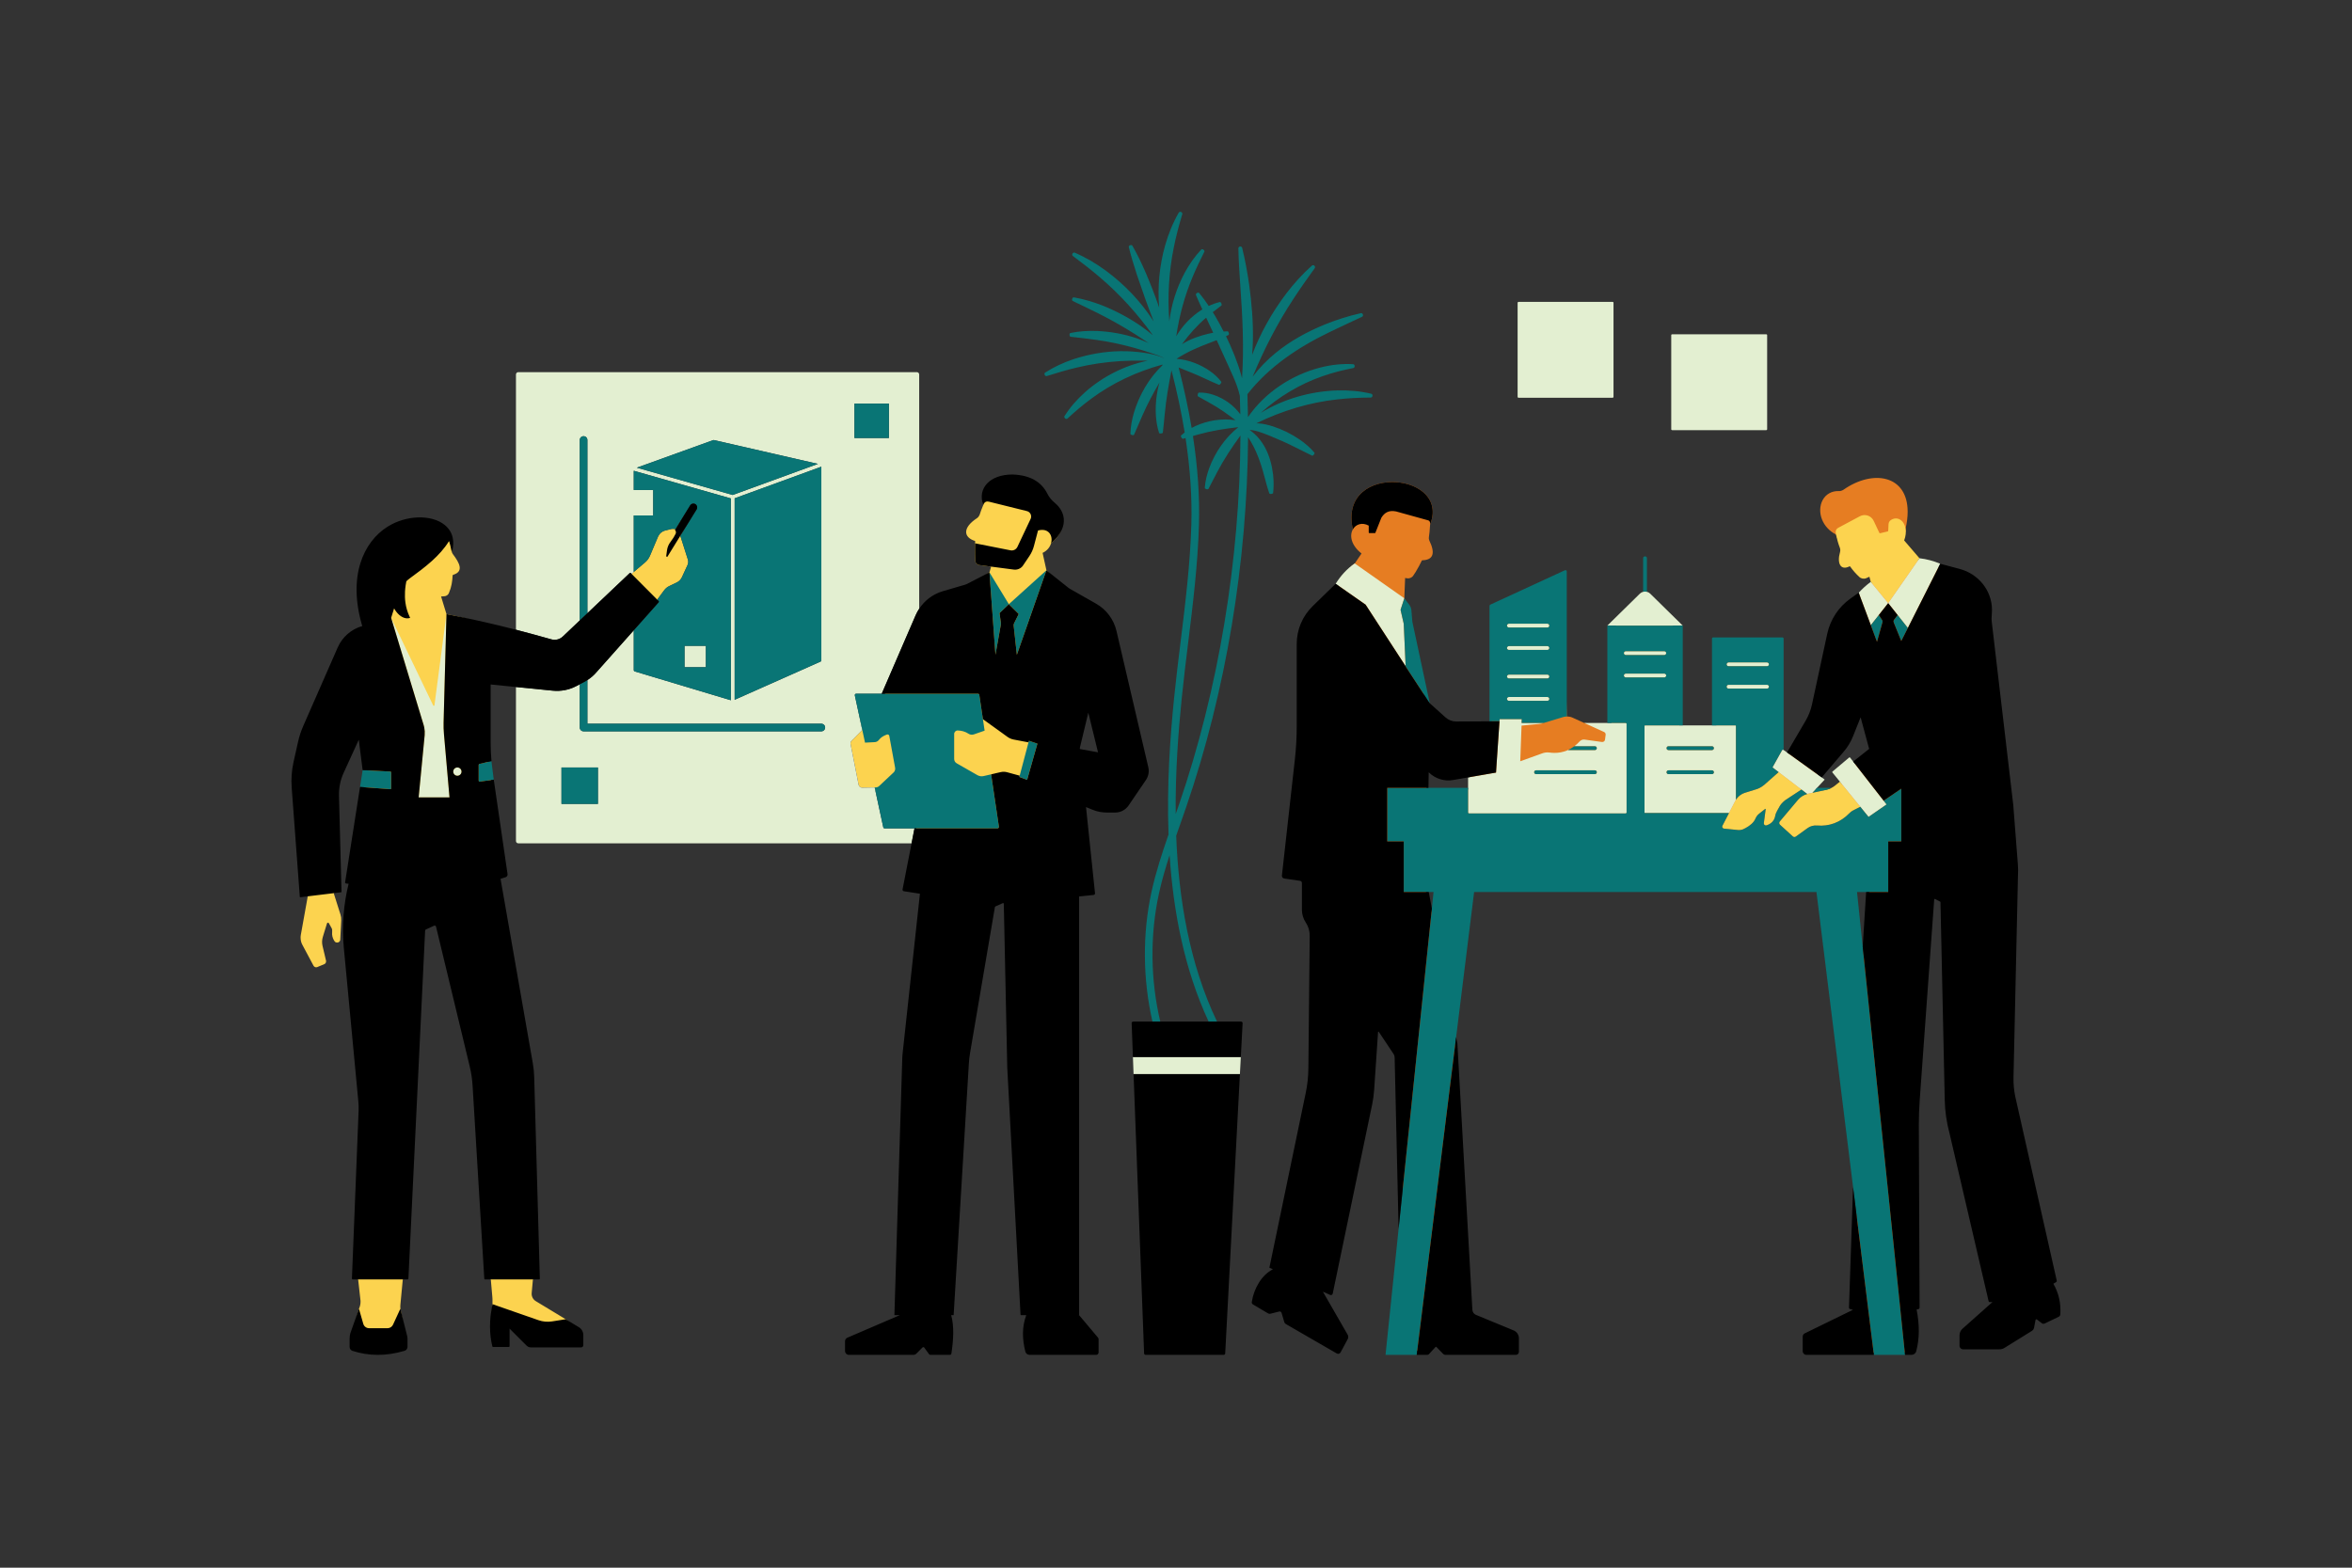 <svg xmlns="http://www.w3.org/2000/svg" xmlns:xlink="http://www.w3.org/1999/xlink" width="840" zoomAndPan="magnify" viewBox="0 0 630 420" height="560" preserveAspectRatio="xMidYMid meet" version="1.0"><rect x="0" y="0" width="630" height="420" fill="#333333" stroke="none"/><defs><clipPath id="ee9e9de60b"><path d="M 96 56.578 L 513 56.578 L 513 363 L 96 363 Z M 96 56.578 " clip-rule="nonzero"/></clipPath><clipPath id="3e3876bc56"><path d="M 78 127 L 551.969 127 L 551.969 363 L 78 363 Z M 78 127 " clip-rule="nonzero"/></clipPath></defs><path fill="#e67d22" d="M 548.832 343.781 C 549.086 343.629 549.34 343.473 549.586 343.32 C 549.711 343.25 549.77 343.098 549.738 342.965 L 537.441 294.949 C 537.105 293.277 536.949 291.574 536.992 289.867 L 537.711 235 C 537.773 234.039 537.762 233.07 537.691 232.109 L 536.457 216.148 L 531.734 167.609 C 531.676 167.105 531.691 166.602 531.742 166.098 C 531.793 165.594 531.812 165.09 531.812 164.598 L 531.812 164.465 C 531.77 159.332 529.41 154.746 524.449 153.418 L 519.203 152.02 C 517.418 151.266 515.609 150.383 513.691 150.16 L 509.352 145.219 C 509.789 144.059 510.586 142.543 510.422 141.625 L 510.43 141.625 C 510.809 139.961 510.98 138.449 510.98 137.105 C 510.98 127.305 501.758 125.672 493.848 131.164 C 493.785 131.203 493.734 131.234 493.672 131.277 C 493.48 131.379 493.285 131.469 493.07 131.512 C 492.93 131.551 492.785 131.574 492.633 131.562 C 488.438 131.398 486.551 135.594 488.082 139.277 C 488.715 140.789 489.906 142.227 491.797 143.219 L 491.805 143.219 C 492.051 144.457 492.91 145.562 493.336 146.652 C 493.488 147.039 493.5 147.457 493.383 147.855 C 492.531 150.816 493.055 152.535 495.445 151.34 C 495.512 151.355 495.57 151.367 495.633 151.383 C 496.43 152.492 497.434 153.402 498.34 154.246 C 498.852 154.719 499.172 154.773 499.797 154.496 L 500.957 154.043 L 501.617 156.043 C 500.441 156.91 499.164 158.148 498.191 159.211 L 498.07 159.332 L 496.121 161.301 C 492.938 163.566 490.703 166.945 489.875 170.773 L 486.457 189.035 C 486.129 190.547 485.559 191.996 484.781 193.332 L 479.195 201.969 L 479.191 201.969 L 479.051 202.188 L 477.277 201.102 L 477.016 200.938 L 476.734 171.836 C 476.734 171.797 476.723 171.754 476.715 171.727 C 476.691 171.684 476.672 171.652 476.641 171.621 C 476.59 171.57 476.508 171.539 476.426 171.539 L 459.898 172.07 C 459.734 172.07 459.602 172.203 459.602 172.367 L 459.742 195.348 L 449.867 195.348 L 448.723 168.523 L 441.754 159.344 C 441.512 159.109 441.215 158.945 440.898 158.863 L 440.883 149.684 C 440.883 149.398 440.922 149.324 440.637 149.324 C 440.359 149.324 440.41 149.27 440.41 149.555 L 440.398 158.922 C 440.094 159.004 439.797 159.168 439.551 159.402 L 432.926 167.605 L 432.922 167.609 L 432.246 168.449 L 431.602 194.527 L 424.367 193.695 L 421.191 192.254 C 420.957 192.145 420.703 192.062 420.449 192.02 C 420.43 192.012 420.398 192.012 420.375 192.012 C 420.141 191.969 419.906 191.949 419.672 191.961 L 418.793 154.137 C 418.793 153.871 418.527 153.707 418.293 153.809 L 400.422 162.75 C 400.301 162.801 400.219 162.934 400.219 163.066 L 399.492 193.695 L 389.582 194.23 C 388.539 194.23 387.531 193.852 386.754 193.16 L 381.965 189.203 L 381.363 185.984 L 381.363 185.98 L 377.797 166.969 L 377.543 163.887 C 377.5 163.375 377.309 162.883 376.996 162.477 L 376.16 160.297 L 376.156 160.281 L 376.371 154.84 L 376.664 154.891 L 376.871 154.922 C 377.035 154.953 377.188 154.965 377.352 154.941 C 377.512 154.922 377.668 154.883 377.82 154.82 C 378.105 154.699 378.359 154.504 378.535 154.238 C 378.746 153.934 378.953 153.617 379.168 153.281 C 379.801 152.25 380.402 151.125 380.84 150.188 C 380.852 150.168 380.871 150.176 380.883 150.168 C 380.902 150.137 380.922 150.117 380.961 150.105 C 384.039 150.016 384.441 148.102 382.859 144.816 C 382.727 144.543 382.688 144.234 382.738 143.934 C 382.812 143.48 382.863 143.016 382.91 142.543 C 382.984 141.879 383.035 141.207 383.066 140.512 L 383.074 140.504 C 383.883 138.48 383.941 136.707 383.473 135.184 L 383.484 135.164 L 383.473 135.164 C 382.383 131.645 378.43 129.543 374.207 129.195 C 367.551 128.652 360.234 132.449 362.367 141.82 L 362.379 141.82 C 361.461 143.41 361.816 146.012 364.695 148.289 L 362.879 150.953 C 360.734 152.414 359.715 154.934 358.391 157.043 L 352.41 162.457 C 349.676 165.113 348.137 168.766 348.137 172.582 L 348.602 194.422 C 348.602 197.387 348.438 200.348 348.109 203.293 L 344.098 233.82 C 344.055 234.199 344.32 234.543 344.695 234.602 C 346.285 234.855 347.785 235.207 349.371 235.414 L 350.008 243.234 C 350.008 244.469 350.371 245.672 351.055 246.699 C 351.75 247.742 352.113 248.969 352.102 250.223 L 352.34 286.672 C 352.32 288.906 352.086 291.129 351.625 293.312 L 341.555 339.895 L 342.492 340.324 C 339.559 341.766 336.695 344.941 336.148 348.617 C 336.109 348.879 336.238 349.137 336.465 349.27 L 339.531 350.992 C 339.789 351.145 340.105 351.176 340.379 351.074 L 343.293 350.352 C 343.375 350.32 343.465 350.371 343.484 350.453 L 344.914 353.809 C 344.977 354.102 345.16 354.367 345.426 354.512 L 357.699 361.797 C 358.055 362 358.516 361.879 358.707 361.512 L 360.137 358.527 C 360.332 358.172 360.332 357.734 360.125 357.375 L 353.488 345.418 L 355.852 346.211 C 356.137 346.344 356.473 346.172 356.535 345.855 L 366.379 295.035 C 366.645 293.762 366.816 292.473 366.91 291.176 L 368.387 274.734 C 368.395 274.652 368.508 274.625 368.559 274.695 L 374.512 281.816 C 374.672 282.07 374.766 282.367 374.773 282.672 L 376.004 327.246 L 372.223 361.984 L 379.613 361.859 L 381.945 361.82 C 382.148 361.82 382.344 361.746 382.496 361.605 C 382.547 361.562 382.59 361.512 382.629 361.453 L 383.438 360.574 L 384.23 359.695 L 384.242 359.695 C 384.293 359.625 384.406 359.625 384.465 359.695 L 387.453 361.586 C 387.605 361.762 387.832 361.863 388.066 361.863 L 404.754 362.305 C 405.203 362.305 405.57 361.938 405.57 361.488 L 405.668 358.699 C 405.668 357.766 405.105 356.926 404.242 356.57 L 394.621 353.723 C 394.406 353.633 394.223 353.508 394.078 353.348 C 393.938 353.191 393.812 353 393.742 352.793 C 393.699 352.664 393.672 352.52 393.66 352.367 L 389.832 280.23 L 389.496 278.434 L 393.238 238.023 L 487.188 238.188 L 497.695 318.027 L 497.34 325.949 L 497.34 325.961 L 496.258 349.93 C 496.246 350.105 496.359 350.266 496.531 350.316 C 496.785 350.391 497.062 350.449 497.328 350.512 L 484.477 357.914 C 484.141 358.074 483.926 358.414 483.926 358.781 L 483.848 361.469 C 483.848 362.004 484.281 362.438 484.816 362.438 L 511.195 362.309 C 511.785 362.309 512.32 361.922 512.473 361.355 C 513.402 357.895 513.25 354.09 512.473 350.109 C 512.648 350.07 512.82 350.027 512.992 349.988 C 513.156 349.938 513.27 349.785 513.27 349.609 L 511.531 300.801 C 511.531 298.586 511.602 296.359 511.766 294.145 L 517.711 240.375 C 517.719 240.254 517.852 240.184 517.965 240.234 L 520.156 241.074 C 520.207 241.105 520.246 241.156 520.246 241.227 L 522.945 293.984 C 523.008 296.953 523.434 299.902 524.199 302.781 L 533.941 348.195 C 533.969 348.352 534.102 348.461 534.266 348.461 C 534.5 348.461 534.734 348.453 534.98 348.441 L 526.523 356.434 C 526.004 356.891 525.719 357.543 525.719 358.238 L 525.523 360.227 C 525.523 360.289 525.535 360.359 525.547 360.422 C 525.578 360.543 525.629 360.656 525.688 360.758 C 525.688 360.758 525.688 360.758 525.688 360.77 C 525.73 360.82 525.77 360.859 525.812 360.902 C 525.863 360.961 525.902 360.992 525.953 361.023 C 526.055 361.086 526.168 361.137 526.289 361.168 C 526.352 361.176 526.414 361.188 526.484 361.188 L 535.508 360.551 C 535.988 360.551 536.449 360.418 536.844 360.16 L 543.367 356.168 C 543.684 355.973 543.91 355.656 543.969 355.301 L 544.668 352.371 C 544.711 352.207 544.902 352.137 545.035 352.238 L 547.246 353.562 C 547.473 353.738 547.777 353.77 548.031 353.637 L 550.258 352.68 C 550.5 352.559 550.676 352.312 550.695 352.039 C 550.879 349.047 550.262 346.262 548.832 343.781 Z M 383.594 244.695 L 381.875 238.664 L 384.672 238.664 Z M 393.57 211.5 L 382.047 211.5 L 382.512 206.414 C 382.523 206.426 382.531 206.438 382.543 206.445 C 384.625 208.098 387.418 208.844 390.039 208.383 L 393.688 207.801 Z M 499.031 256.191 L 496.781 238.41 L 500.789 238.188 Z M 496.871 204.66 L 496.531 204.922 L 495.684 203.84 C 495.633 203.777 495.539 203.766 495.469 203.816 L 491.773 206.754 C 491.711 206.805 491.703 206.898 491.754 206.957 L 493.363 210.043 L 492.047 211.113 C 491.773 211.336 491.457 211.543 491.141 211.703 L 485.695 211.473 L 485.918 211.078 L 485.922 211.074 L 487.418 208.449 C 487.449 208.422 487.449 208.359 487.406 208.34 L 486.684 207.809 L 486.938 207.539 L 486.938 207.535 L 493.32 200.773 C 494.391 199.531 495.246 198.109 495.852 196.59 L 498.551 190.637 L 501.652 201.027 Z M 496.871 204.66 " fill-opacity="1" fill-rule="nonzero"/><path fill="#fcd34f" d="M 186.074 136.484 L 182.227 143.543 L 184.25 149.902 C 184.402 150.391 184.371 150.922 184.156 151.391 L 182.656 154.648 C 182.359 155.27 181.871 155.77 181.25 156.066 L 179.277 157.004 C 178.734 157.266 178.262 157.652 177.902 158.141 L 176.043 160.648 L 176.047 160.656 L 176.156 160.996 C 176.238 161.086 176.246 161.219 176.164 161.312 L 158.777 178.578 C 157.848 179.688 156.695 180.617 155.41 181.293 L 153.277 182.402 C 151.359 183.402 149.184 183.82 147.031 183.609 L 130.652 182.234 L 130.594 203.375 L 135.559 233.902 C 135.609 234.281 135.387 234.629 135.027 234.742 L 133.535 235.289 L 141.238 285.332 C 141.453 286.547 141.574 287.781 141.605 289.02 L 144.129 342.191 C 144.129 342.293 144.051 342.387 143.938 342.387 L 142.746 342.777 L 142.414 346.43 C 142.344 347.309 142.773 348.145 143.52 348.594 L 151.531 353.441 L 154.566 355.793 L 154.574 355.793 C 155.32 356.25 155.781 357.059 155.781 357.934 L 155.578 359.941 C 155.578 360.258 155.32 360.512 155.004 360.512 L 142.402 360.27 C 141.973 360.27 141.562 360.094 141.27 359.797 L 136.258 355.188 L 135.828 360.227 C 135.828 360.328 135.75 360.41 135.645 360.41 L 132.543 360.371 C 132.453 360.371 132.379 360.309 132.359 360.227 C 131.562 356.953 131.438 353.727 131.914 349.402 L 131.914 348.117 C 131.902 347.953 131.895 347.695 131.883 347.535 L 131.465 342.777 L 130.281 342.355 C 130.176 342.355 130.098 342.273 130.086 342.172 L 127.672 290.348 C 127.57 288.562 127.305 286.785 126.887 285.039 L 117.328 247.348 C 117.266 247.113 117.023 246.992 116.809 247.094 L 113.344 248.621 C 113.211 248.684 113.129 248.805 113.117 248.945 L 108.961 342.055 C 108.949 342.199 108.836 342.312 108.695 342.312 L 107.891 342.777 L 107.246 349.566 C 107.207 349.941 107.215 350.32 107.258 350.699 L 108.582 357.395 C 108.652 357.699 108.695 358.016 108.695 358.332 L 108.695 360.375 C 108.695 360.863 108.379 361.312 107.91 361.445 C 102.867 362.953 99.215 362.934 94.918 361.543 C 94.457 361.402 94.152 360.961 94.152 360.484 L 94.152 358.266 C 94.152 357.812 94.23 357.363 94.348 356.926 C 94.383 356.797 94.406 356.668 94.449 356.543 L 94.449 356.539 L 96.152 350.668 L 96.148 350.668 L 96.152 350.656 L 96.398 349.973 C 96.434 349.871 96.445 349.766 96.469 349.664 C 96.527 349.426 96.562 349.188 96.566 348.945 C 96.57 348.797 96.586 348.652 96.57 348.504 L 95.93 342.777 L 95.926 342.777 L 95.004 342.355 C 94.848 342.355 94.738 342.234 94.738 342.082 L 97.496 297.496 C 97.527 296.691 97.508 295.887 97.438 295.09 L 92.754 253.941 C 92.203 248.188 92.793 242.09 94.18 236.477 L 93.445 236.375 C 93.312 236.355 93.223 236.23 93.242 236.098 L 97.535 210.832 L 98.238 206.324 L 96.551 195.578 L 95.094 197.957 L 89.191 209.535 L 90.867 238.484 C 90.836 238.516 90.824 238.527 90.793 238.559 L 89.387 239.281 L 89.387 239.285 L 90.598 243.117 L 91.199 245.012 C 91.359 245.523 91.43 246.062 91.402 246.598 L 91.246 249.645 L 91.133 251.867 C 91.09 252.047 91 252.195 90.879 252.305 C 90.773 252.402 90.641 252.465 90.504 252.5 C 90.488 252.504 90.473 252.512 90.457 252.516 C 90.453 252.516 90.449 252.516 90.441 252.516 C 90.211 252.555 89.969 252.504 89.777 252.348 C 89.711 252.293 89.648 252.227 89.598 252.152 C 89.281 251.68 89.012 251.07 88.953 250.332 C 88.934 250.086 88.938 249.824 88.969 249.551 C 89.012 249.234 88.969 248.918 88.816 248.641 L 88.438 247.961 L 88.078 247.328 C 87.965 247.125 87.664 247.156 87.594 247.379 L 86.988 249.328 L 86.48 250.988 C 86.234 251.785 86.203 252.633 86.398 253.438 L 87.336 257.398 C 87.348 257.461 87.344 257.52 87.344 257.582 C 87.344 257.805 87.258 258.012 87.094 258.16 C 87.031 258.219 86.961 258.27 86.875 258.305 L 85.434 258.902 L 84.977 259.094 C 84.68 259.219 84.352 259.137 84.133 258.918 C 84.078 258.867 84.027 258.812 83.988 258.746 L 80.969 253.082 C 80.715 252.602 80.578 252.082 80.535 251.551 C 80.504 251.207 80.508 250.863 80.57 250.52 L 82.434 240.141 L 80.836 239.812 C 80.805 239.781 80.785 239.773 80.754 239.742 L 79.145 210.84 C 78.973 208.551 79.566 206.25 80.066 204.016 L 81.27 198.613 C 81.598 197.145 82.066 195.715 82.668 194.328 L 91.137 174.242 C 92.363 171.449 95.031 168.918 97.961 168.09 C 94 154.699 98.066 146.125 104.422 142.082 C 109.516 138.855 114.84 138.266 118.32 141.113 L 118.328 141.102 L 118.359 141.145 C 119.074 141.734 119.656 142.441 120.035 143.277 L 120.043 143.289 C 120.664 144.664 121.605 145.91 121.035 147.941 C 121.035 147.941 121.035 147.945 121.039 147.945 C 121.105 148.125 121.191 148.293 121.301 148.449 C 121.312 148.465 121.32 148.48 121.332 148.492 C 122.18 149.629 122.977 150.82 123.121 151.836 C 123.258 152.77 122.844 153.555 121.387 153.996 C 121.324 154.016 121.281 154.066 121.258 154.125 C 121.254 154.145 121.238 154.16 121.238 154.18 C 121.148 155.812 120.953 157.238 120.23 158.914 C 120.09 159.227 119.844 159.469 119.539 159.605 C 119.398 159.672 119.25 159.723 119.09 159.734 L 118.148 159.805 L 119.02 162.664 L 119.59 164.516 C 127.477 166.027 136.055 169.184 143.789 171.324 L 148.465 172.621 C 149.527 172.918 150.66 172.641 151.465 171.895 L 168.648 153.773 C 168.742 153.691 168.883 153.691 168.965 153.785 L 169.164 153.738 L 169.758 153.234 L 172.766 150.688 C 173.348 150.199 173.809 149.574 174.105 148.871 L 176.277 143.727 C 176.297 143.676 176.32 143.625 176.352 143.586 C 176.719 142.859 177.371 142.32 178.176 142.125 L 179.879 141.707 L 179.891 141.707 C 179.98 141.684 180.066 141.691 180.156 141.684 C 180.242 141.676 180.328 141.68 180.418 141.684 C 180.555 141.684 180.691 141.703 180.824 141.742 C 180.859 141.754 180.895 141.754 180.93 141.766 C 180.93 141.766 180.93 141.766 180.934 141.77 L 185.047 135.684 C 185.344 135.207 185.543 135.039 186.023 135.336 C 186.5 135.629 186.367 136.008 186.074 136.484 Z M 306.457 204.809 C 306.73 205.984 306.496 207.207 305.824 208.207 L 301.973 214.703 C 301.164 215.879 299.84 216.582 298.422 216.582 L 296.145 216.582 C 294.84 216.582 292.891 215.988 291.676 215.5 L 289.93 214.785 L 291.574 237.918 C 291.605 238.152 291.43 238.367 291.184 238.398 L 287.68 239.305 L 288.145 352.605 C 288.145 352.676 288.094 352.719 288.043 352.758 L 288.145 352.789 L 292.879 357.77 C 292.98 357.879 293.031 358.035 293.031 358.188 L 293.031 361.727 C 293.031 362.086 292.738 362.383 292.379 362.383 L 276.703 361.945 C 276.172 361.945 275.703 361.586 275.57 361.078 C 274.734 357.758 274.777 355.195 275.961 352.02 L 274.398 351.434 C 274.297 351.434 274.215 351.363 274.215 351.258 L 272.16 286.719 L 269.723 240.906 C 269.723 240.773 269.582 240.684 269.449 240.734 L 265.52 241.375 C 265.477 241.426 265.449 241.465 265.406 241.52 L 258.418 281.645 C 258.254 282.594 258.145 283.551 258.094 284.512 L 254.332 351.773 C 254.332 351.805 254.301 351.824 254.27 351.824 L 253.68 351.824 C 254.484 354.836 254.984 357.57 254.422 361.305 C 254.391 361.508 254.219 361.664 254.004 361.664 L 249.391 362.098 C 249.258 362.098 249.133 362.023 249.051 361.922 L 247.422 360.098 C 247.312 359.945 247.098 359.926 246.953 360.059 L 245.078 361.988 C 244.863 362.203 244.566 362.324 244.262 362.324 L 228.125 362.637 C 227.555 362.637 227.094 362.168 227.094 361.598 L 226.93 360.016 C 226.93 359.598 227.172 359.219 227.551 359.055 L 242.734 352.605 L 240.91 351.824 C 240.867 351.824 240.848 351.793 240.848 351.762 L 242.965 284.438 C 242.973 283.695 243.016 282.949 243.098 282.203 L 247.387 238.703 L 243.102 238.039 C 242.855 238.008 242.684 237.773 242.734 237.531 L 245.527 221.387 L 237.449 220.805 C 237.277 220.805 237.121 220.684 237.094 220.508 L 234.285 210.961 L 230.941 211.023 C 230.832 211.023 230.734 211.004 230.637 210.973 C 230.605 210.961 230.578 210.949 230.547 210.934 C 230.348 210.848 230.184 210.703 230.086 210.508 C 230.043 210.43 230.004 210.348 229.984 210.254 L 227.832 199.32 C 227.773 199.012 227.867 198.691 228.09 198.469 L 229.074 197.48 L 230.969 195.57 L 229.438 186.809 C 229.387 186.574 229.57 186.359 229.805 186.359 L 236.797 186.477 L 246.129 165.871 C 247.465 162.758 250.141 160.398 253.395 159.449 L 258.961 157.5 C 259.113 157.461 259.27 157.398 259.41 157.328 L 265.035 153.34 L 265.094 153.145 L 265.473 151.801 L 262.25 151.371 C 261.688 151.301 261.262 150.832 261.23 150.27 C 261.188 149.258 261.16 148.012 261.168 146.891 C 261.168 146.422 261.168 145.961 261.188 145.562 C 261.188 145.34 261.188 145.125 261.199 144.941 C 257.965 143.941 257.84 141.328 261.711 138.809 C 261.953 138.656 262.133 138.426 262.27 138.168 C 262.312 138.082 262.371 138.004 262.402 137.91 C 262.637 137.141 262.926 136.387 263.238 135.645 C 263.289 135.523 263.332 135.406 263.383 135.289 L 263.363 135.289 C 262.766 130.938 265.207 127.852 271.309 127.852 C 276.035 128.016 278.023 129.691 279.617 132.895 C 280.078 133.812 280.738 134.609 281.527 135.262 C 284.832 137.977 286.121 141.645 281.527 145.586 L 281.523 145.578 C 281.227 146.586 280.48 147.551 279.266 148.129 L 280.293 152.789 L 285.922 158.418 C 286.023 158.5 286.137 158.574 286.25 158.633 L 292.172 162.535 C 294.938 164.109 296.914 166.762 297.641 169.863 Z M 294.914 202.434 L 291.676 188.715 L 288.625 201.406 L 288.656 201.691 Z M 510.043 144.785 C 510.484 143.625 510.578 142.543 510.426 141.629 C 510.426 141.625 510.426 141.625 510.426 141.625 C 510.051 139.414 508.246 138.203 506.484 139.324 C 506.109 139.566 505.879 139.992 505.859 140.438 L 505.781 142.023 L 505.773 142.203 C 505.773 142.285 505.715 142.355 505.637 142.375 L 503.602 142.859 C 503.52 142.879 503.43 142.836 503.395 142.758 L 503.156 142.25 L 501.875 139.531 C 501.223 138.141 499.535 137.582 498.18 138.309 L 492.344 141.43 C 491.867 141.684 491.613 142.219 491.711 142.746 C 491.738 142.906 491.77 143.062 491.801 143.219 C 492.055 144.461 492.387 145.641 492.812 146.75 C 492.961 147.137 492.969 147.555 492.855 147.953 C 492.012 150.918 493.008 152.957 495.426 151.723 C 495.473 151.734 495.512 151.742 495.559 151.754 C 496.359 152.883 497.117 153.715 498.031 154.574 C 498.539 155.047 499.281 155.172 499.914 154.887 L 500.734 154.52 L 501.094 155.887 L 501.379 156.234 L 501.957 156.938 L 505.766 161.578 L 505.77 161.578 L 511.191 153.797 L 513.719 150.164 L 514.141 149.555 Z M 477.473 215.02 C 477.566 214.93 477.652 214.832 477.75 214.746 C 477.902 214.613 478.043 214.469 478.215 214.355 L 480.719 212.715 L 482.527 211.527 L 482.523 211.527 L 481.938 211.078 L 477.75 207.871 L 476.426 206.855 L 476.422 206.855 L 472.574 210.258 C 472.367 210.441 472.145 210.602 471.91 210.75 C 471.73 210.871 471.543 210.98 471.348 211.078 C 471.062 211.223 470.77 211.352 470.461 211.445 L 468.793 211.961 L 467.32 212.418 C 466.898 212.547 466.512 212.758 466.16 213.012 C 465.691 213.352 465.285 213.777 464.984 214.281 C 464.945 214.348 464.895 214.406 464.855 214.477 L 463.129 217.816 L 463.125 217.82 L 463.074 217.922 L 461.359 221.234 C 461.273 221.398 461.285 221.578 461.363 221.723 C 461.391 221.773 461.438 221.812 461.48 221.852 C 461.496 221.867 461.508 221.891 461.527 221.902 C 461.594 221.949 461.676 221.98 461.77 221.992 L 465.637 222.383 C 466 222.418 466.355 222.359 466.695 222.238 C 466.762 222.215 466.828 222.207 466.895 222.18 C 466.922 222.164 466.957 222.148 466.988 222.133 C 467.801 221.758 469.07 221.043 469.797 220.035 C 469.934 219.844 470.059 219.648 470.148 219.438 C 470.371 218.914 470.668 218.43 471.105 218.078 C 471.113 218.07 471.117 218.059 471.125 218.055 L 471.262 217.949 L 471.297 217.922 L 472.824 216.711 C 472.852 216.691 472.887 216.691 472.91 216.707 C 472.938 216.719 472.957 216.75 472.949 216.781 L 472.859 217.461 L 472.801 217.922 L 472.453 220.523 C 472.441 220.609 472.457 220.691 472.484 220.77 C 472.574 221.043 472.863 221.219 473.168 221.125 C 473.254 221.102 473.344 221.066 473.438 221.031 C 474.02 220.809 474.703 220.395 475.137 219.633 C 475.141 219.621 475.148 219.617 475.152 219.609 C 475.168 219.582 475.176 219.547 475.191 219.52 C 475.336 219.238 475.453 218.914 475.516 218.535 C 475.551 218.324 475.613 218.121 475.688 217.922 C 475.734 217.801 475.797 217.691 475.852 217.578 C 475.902 217.473 475.941 217.363 476 217.258 L 476.746 215.93 C 476.938 215.586 477.195 215.293 477.473 215.02 Z M 493.902 210.738 L 493.348 210.055 L 492.824 209.414 L 491.512 210.48 C 491.234 210.707 490.918 210.91 490.602 211.074 C 490.141 211.324 489.656 211.508 489.145 211.621 C 489.137 211.621 489.129 211.625 489.121 211.625 L 485.477 212.402 L 484.793 212.543 L 484.348 212.637 C 484.258 212.656 484.172 212.691 484.082 212.719 C 483.121 212.984 482.254 213.512 481.609 214.277 L 476.73 220.074 C 476.508 220.34 476.539 220.73 476.785 220.953 L 480.223 224.086 C 480.445 224.289 480.785 224.312 481.027 224.129 L 484.184 221.852 C 484.926 221.309 485.848 221.086 486.754 221.168 C 489.836 221.434 492.918 220.422 495.41 217.84 C 495.676 217.566 495.98 217.32 496.328 217.148 L 498.297 216.145 L 494.172 211.074 Z M 493.902 210.738 " fill-opacity="1" fill-rule="nonzero"/><path fill="#e3efd1" d="M 447.652 115.004 L 447.652 89.797 C 447.652 89.66 447.762 89.555 447.895 89.555 L 473.102 89.555 C 473.234 89.555 473.344 89.66 473.344 89.797 L 473.344 115.004 C 473.344 115.137 473.234 115.242 473.102 115.242 L 447.895 115.242 C 447.762 115.242 447.652 115.137 447.652 115.004 Z M 406.746 106.562 L 431.949 106.562 C 432.086 106.562 432.191 106.453 432.191 106.32 L 432.191 81.113 C 432.191 80.98 432.086 80.875 431.949 80.875 L 406.746 80.875 C 406.609 80.875 406.504 80.98 406.504 81.113 L 406.504 106.32 C 406.504 106.453 406.609 106.562 406.746 106.562 Z M 246.211 100.324 L 246.211 163.094 C 245.852 163.641 245.527 164.207 245.27 164.812 L 236.176 185.852 L 229.336 185.852 C 229.098 185.852 228.922 186.07 228.973 186.305 L 230.969 195.57 L 229.074 197.48 L 228.09 198.469 C 227.867 198.691 227.773 199.012 227.832 199.32 L 229.984 210.254 C 230.004 210.348 230.043 210.43 230.086 210.508 C 230.184 210.703 230.348 210.848 230.547 210.934 C 230.578 210.949 230.605 210.961 230.637 210.973 C 230.734 211.004 230.832 211.023 230.941 211.023 L 234.285 210.961 L 234.293 210.984 L 236.59 221.629 C 236.625 221.805 236.777 221.926 236.953 221.926 L 244.953 221.926 L 244.168 225.938 L 138.824 225.938 C 138.48 225.938 138.203 225.66 138.203 225.316 L 138.203 184.055 L 148.09 185.039 C 150.246 185.254 152.414 184.832 154.332 183.832 L 155.297 183.328 L 155.297 194.914 C 155.297 195.477 155.754 195.934 156.316 195.934 L 220 195.934 C 220.562 195.934 221.02 195.477 221.02 194.914 C 221.02 194.348 220.562 193.891 220 193.891 L 157.336 193.891 L 157.336 182.207 C 158.277 181.605 159.121 180.863 159.84 180.008 L 169.758 168.859 L 169.758 179.543 C 169.758 179.695 169.859 179.832 170.008 179.875 L 195.762 187.602 L 195.762 133.531 L 169.758 126.125 L 169.758 131.27 L 174.965 131.27 L 174.965 138.102 L 169.758 138.102 L 169.758 153.234 L 169.164 153.738 L 169.16 153.738 L 168.977 153.555 C 168.887 153.465 168.746 153.465 168.656 153.551 L 157.336 164.285 L 157.336 117.879 C 157.336 117.316 156.883 116.859 156.316 116.859 C 155.754 116.859 155.297 117.316 155.297 117.879 L 155.297 166.219 L 150.707 170.574 C 149.898 171.312 148.762 171.586 147.703 171.293 L 143.023 169.996 C 141.422 169.551 139.812 169.129 138.203 168.711 L 138.203 100.324 C 138.203 99.98 138.48 99.703 138.824 99.703 L 245.586 99.703 C 245.93 99.703 246.211 99.98 246.211 100.324 Z M 196.254 132.609 L 219.086 124.281 L 191.234 117.902 C 191.168 117.887 191.102 117.891 191.039 117.914 L 170.582 125.297 Z M 220 125.035 L 196.781 133.504 L 196.781 187.477 L 219.793 177.25 C 219.918 177.191 220 177.066 220 176.93 Z M 160.16 205.613 L 150.395 205.613 L 150.395 215.375 L 160.16 215.375 Z M 238.098 108.133 L 228.875 108.133 L 228.875 117.355 L 238.098 117.355 Z M 183.355 173.031 L 183.355 178.75 L 189.074 178.75 L 189.074 173.031 Z M 375.152 163.379 L 375.484 162.348 L 375.504 162.293 L 376.152 160.285 L 362.879 150.953 L 362.875 150.949 C 360.738 152.414 359.094 154.277 357.766 156.395 L 358.48 156.891 L 359.395 157.531 L 365.789 161.992 L 374.383 175.223 L 376.512 178.492 L 376.004 167.117 Z M 501.379 156.234 L 501.094 155.887 C 499.918 156.762 498.84 157.723 497.871 158.793 L 498.07 159.332 L 499.09 162.07 L 499.117 162.137 L 499.125 162.164 L 499.16 162.254 L 499.184 162.324 L 501.113 167.492 L 503.254 164.77 L 503.719 164.18 L 505.766 161.578 L 501.957 156.938 Z M 514.141 149.555 L 513.719 150.164 L 511.191 153.797 L 505.77 161.578 L 506.305 162.258 L 508.301 164.781 L 511.035 168.238 L 512.316 165.699 L 519.211 152.023 L 519.707 151.035 C 517.918 150.281 516.066 149.781 514.141 149.555 Z M 435.695 193.91 L 435.695 217.707 C 435.695 217.82 435.594 217.922 435.473 217.922 L 393.465 217.922 C 393.344 217.922 393.238 217.82 393.238 217.707 L 393.238 208.277 L 393.676 208.203 L 400.719 206.98 L 400.852 204.93 L 401.617 193.695 L 401.648 193.234 L 401.691 192.664 L 407.621 192.664 L 407.578 193.695 L 413.477 193.695 L 413.457 193.703 C 413.02 193.836 412.559 193.93 412.102 193.969 L 407.559 194.398 L 407.211 203.949 L 413.07 201.84 C 413.684 201.613 414.324 201.523 414.969 201.602 C 415.457 201.676 415.938 201.707 416.398 201.707 C 417.57 201.707 418.652 201.492 419.672 201.082 C 419.773 201.043 419.875 201 419.977 200.953 C 419.977 200.953 419.977 200.949 419.98 200.949 L 427.203 200.949 C 427.273 200.949 427.34 200.938 427.398 200.91 C 427.582 200.836 427.715 200.656 427.715 200.441 C 427.715 200.164 427.48 199.93 427.203 199.93 L 421.684 199.93 C 422.172 199.562 422.652 199.145 423.09 198.652 C 423.438 198.277 423.938 198.07 424.449 198.145 L 429.094 198.785 C 429.5 198.836 429.879 198.551 429.918 198.145 L 430.082 196.859 C 430.125 196.543 429.949 196.234 429.652 196.102 L 424.367 193.695 L 435.473 193.695 C 435.594 193.695 435.695 193.797 435.695 193.91 Z M 427.715 206.891 C 427.715 206.676 427.582 206.496 427.398 206.418 C 427.34 206.395 427.273 206.379 427.203 206.379 L 411.445 206.379 C 411.379 206.379 411.312 206.395 411.254 206.418 C 411.07 206.496 410.938 206.676 410.938 206.891 C 410.938 207.176 411.172 207.398 411.445 207.398 L 427.203 207.398 C 427.48 207.398 427.715 207.176 427.715 206.891 Z M 432.926 167.605 L 450.734 167.605 L 442 159.027 C 441.754 158.785 441.457 158.633 441.148 158.547 C 441.066 158.523 440.98 158.523 440.898 158.516 C 440.73 158.492 440.566 158.488 440.398 158.512 C 440.309 158.523 440.215 158.523 440.125 158.547 C 439.816 158.633 439.52 158.785 439.273 159.027 L 430.539 167.605 Z M 445.809 174.469 C 445.805 174.469 445.801 174.465 445.797 174.465 L 435.477 174.465 C 435.477 174.465 435.473 174.465 435.473 174.465 C 435.191 174.469 434.965 174.695 434.965 174.977 C 434.965 175.258 435.191 175.488 435.477 175.488 L 445.797 175.488 C 446.082 175.488 446.309 175.258 446.309 174.977 C 446.309 174.699 446.086 174.473 445.809 174.469 Z M 445.797 180.465 L 435.477 180.465 C 435.348 180.465 435.23 180.516 435.141 180.594 C 435.035 180.688 434.965 180.82 434.965 180.977 C 434.965 181.258 435.191 181.484 435.477 181.484 L 445.797 181.484 C 446.082 181.484 446.309 181.258 446.309 180.977 C 446.309 180.785 446.199 180.625 446.047 180.539 C 445.973 180.496 445.891 180.465 445.797 180.465 Z M 473.32 177.465 L 462.996 177.465 C 462.832 177.465 462.695 177.547 462.602 177.668 C 462.535 177.754 462.488 177.859 462.488 177.977 C 462.488 178.258 462.715 178.488 462.996 178.488 L 473.32 178.488 C 473.605 178.488 473.832 178.258 473.832 177.977 C 473.832 177.848 473.781 177.734 473.703 177.645 C 473.609 177.535 473.477 177.465 473.32 177.465 Z M 473.32 183.465 L 462.996 183.465 C 462.785 183.465 462.605 183.594 462.527 183.777 C 462.5 183.836 462.488 183.906 462.488 183.977 C 462.488 184.258 462.715 184.484 462.996 184.484 L 473.32 184.484 C 473.605 184.484 473.832 184.258 473.832 183.977 C 473.832 183.906 473.816 183.836 473.793 183.777 C 473.715 183.594 473.531 183.465 473.32 183.465 Z M 404.164 168.117 L 414.488 168.117 C 414.77 168.117 414.996 167.891 414.996 167.609 C 414.996 167.328 414.77 167.098 414.488 167.098 L 404.164 167.098 C 403.883 167.098 403.652 167.328 403.652 167.609 C 403.652 167.891 403.883 168.117 404.164 168.117 Z M 404.164 174.117 L 414.488 174.117 C 414.77 174.117 414.996 173.891 414.996 173.605 C 414.996 173.602 414.996 173.598 414.996 173.59 C 414.992 173.52 414.973 173.449 414.945 173.387 C 414.914 173.328 414.875 173.273 414.824 173.227 C 414.734 173.148 414.617 173.098 414.488 173.098 L 404.164 173.098 C 404.035 173.098 403.922 173.148 403.832 173.227 C 403.727 173.32 403.652 173.453 403.652 173.605 C 403.652 173.891 403.883 174.117 404.164 174.117 Z M 404.164 181.758 L 414.488 181.758 C 414.77 181.758 414.996 181.531 414.996 181.25 C 414.996 181.215 414.984 181.184 414.977 181.148 C 414.973 181.117 414.973 181.082 414.957 181.051 C 414.883 180.867 414.699 180.738 414.488 180.738 L 404.164 180.738 C 404.023 180.738 403.895 180.797 403.801 180.891 C 403.711 180.984 403.652 181.109 403.652 181.25 C 403.652 181.531 403.883 181.758 404.164 181.758 Z M 404.164 187.758 L 414.488 187.758 C 414.629 187.758 414.758 187.699 414.852 187.605 C 414.863 187.594 414.871 187.574 414.883 187.559 C 414.91 187.523 414.941 187.488 414.957 187.445 C 414.973 187.41 414.977 187.367 414.98 187.324 C 414.988 187.301 414.996 187.277 414.996 187.246 C 414.996 186.965 414.77 186.738 414.488 186.738 L 404.164 186.738 C 403.883 186.738 403.652 186.965 403.652 187.246 C 403.652 187.387 403.711 187.516 403.801 187.605 C 403.895 187.699 404.023 187.758 404.164 187.758 Z M 464.98 194.457 C 464.98 194.461 464.984 194.465 464.984 194.469 L 464.984 214.281 C 464.945 214.348 464.895 214.406 464.855 214.477 L 463.129 217.816 L 440.617 217.816 C 440.547 217.816 440.492 217.762 440.492 217.695 L 440.492 194.469 C 440.492 194.469 440.492 194.465 440.492 194.465 C 440.496 194.422 440.52 194.391 440.551 194.371 C 440.57 194.359 440.59 194.344 440.617 194.344 L 464.863 194.344 C 464.887 194.344 464.91 194.359 464.93 194.375 C 464.957 194.395 464.977 194.422 464.98 194.457 Z M 459.078 206.891 C 459.078 206.605 458.852 206.379 458.57 206.379 C 458.57 206.379 458.57 206.379 458.566 206.379 L 446.91 206.379 C 446.629 206.379 446.398 206.605 446.398 206.891 C 446.398 207.172 446.629 207.398 446.91 207.398 L 458.566 207.398 C 458.57 207.398 458.57 207.398 458.57 207.398 C 458.852 207.398 459.078 207.172 459.078 206.891 Z M 459.078 200.441 C 459.078 200.16 458.852 199.93 458.57 199.93 C 458.57 199.93 458.57 199.93 458.566 199.93 L 446.91 199.93 C 446.629 199.93 446.398 200.16 446.398 200.441 C 446.398 200.723 446.629 200.953 446.91 200.953 L 458.566 200.953 C 458.57 200.953 458.57 200.953 458.57 200.953 C 458.852 200.953 459.078 200.723 459.078 200.441 Z M 487.969 208.277 L 487.965 208.281 L 486.938 207.539 L 479.191 201.969 L 478.668 201.59 L 477.75 200.934 L 477.551 200.789 C 477.543 200.785 477.535 200.785 477.527 200.785 C 477.492 200.773 477.457 200.781 477.438 200.812 L 477.277 201.098 L 477.277 201.102 L 474.805 205.535 C 474.785 205.566 474.793 205.609 474.824 205.633 L 476.426 206.855 L 477.75 207.871 L 481.938 211.078 L 482.523 211.527 L 482.527 211.527 L 483.984 212.645 L 484.082 212.719 C 484.172 212.691 484.258 212.656 484.348 212.637 L 484.793 212.543 L 485.48 212.398 L 485.887 211.961 L 486.312 211.496 L 486.703 211.078 L 485.582 211.078 L 485.582 211.074 L 486.703 211.074 L 488.703 208.922 C 488.734 208.891 488.734 208.828 488.691 208.809 Z M 505.086 215.203 L 505.305 215.48 C 505.32 215.504 505.316 215.535 505.293 215.551 L 505.113 215.672 L 505.066 215.707 L 504.668 215.98 L 500.543 218.84 C 500.539 218.844 500.531 218.836 500.527 218.84 C 500.512 218.84 500.492 218.844 500.48 218.832 L 499.613 217.766 L 498.297 216.145 L 494.18 211.078 L 493.902 210.738 L 493.348 210.055 L 492.824 209.414 L 492.82 209.41 L 492.824 209.41 L 490.805 206.93 C 490.754 206.871 490.766 206.777 490.828 206.727 L 495.328 202.93 C 495.398 202.879 495.492 202.891 495.543 202.949 L 496.387 204.031 L 496.18 204.199 L 496.383 204.035 L 496.871 204.66 L 501.242 210.27 L 501.867 211.074 L 504.016 213.832 L 504.359 214.27 L 504.363 214.273 L 504.543 214.512 L 504.547 214.512 Z M 493.953 206.344 L 493.777 206.113 Z M 494.98 207.648 L 494.977 207.648 L 494.586 207.969 Z M 303.633 287.77 L 332.117 287.77 L 332.363 283.188 L 303.461 283.188 Z M 118.82 193.57 L 119.59 164.52 L 116.371 188.957 C 116.348 189.129 116.113 189.168 116.039 189.008 L 104.766 165.539 L 113.469 194.219 C 113.535 194.438 113.59 194.66 113.637 194.883 C 113.77 195.555 113.809 196.246 113.75 196.93 C 113.746 196.953 113.746 196.977 113.746 197 L 112.137 213.637 L 120.402 213.637 L 118.914 196.641 C 118.824 195.617 118.793 194.594 118.82 193.57 Z M 122.512 205.613 C 121.898 205.613 121.402 206.109 121.402 206.723 C 121.402 207.336 121.898 207.832 122.512 207.832 C 123.125 207.832 123.621 207.336 123.621 206.723 C 123.621 206.109 123.125 205.613 122.512 205.613 Z M 122.512 205.613 " fill-opacity="1" fill-rule="nonzero"/><g clip-path="url(#ee9e9de60b)"><path fill="#097575" d="M 367.324 105.492 C 364.348 104.773 361.258 104.512 358.18 104.602 C 351.012 104.82 343.816 106.883 337.711 110.609 C 342.586 106.25 348.195 102.871 354.359 100.75 C 357 99.832 359.719 99.137 362.527 98.594 C 362.707 98.555 362.848 98.352 362.852 98.105 C 362.859 97.82 362.684 97.582 362.461 97.574 C 359.523 97.391 356.551 97.73 353.676 98.461 C 345.934 100.434 338.777 105.203 334.277 111.746 C 334.25 109.691 334.199 107.645 334.133 105.602 C 339.848 98.316 347.574 93.133 355.902 89.086 C 358.836 87.641 361.84 86.297 364.844 84.867 C 365.035 84.777 365.141 84.539 365.078 84.301 C 365.012 84.023 364.758 83.848 364.508 83.902 C 361.246 84.645 358.047 85.648 354.926 86.906 C 350.266 88.812 345.73 91.254 341.762 94.492 C 339.438 96.383 337.312 98.555 335.516 100.953 C 338.559 93.629 342.148 86.602 346.508 79.992 C 348.309 77.234 350.215 74.543 352.164 71.84 C 352.289 71.664 352.266 71.406 352.098 71.223 C 351.906 71.012 351.598 70.984 351.41 71.156 C 348.883 73.398 346.613 75.922 344.559 78.609 C 340.758 83.617 337.625 89.184 335.391 95.066 C 335.496 93.812 335.562 92.551 335.594 91.293 C 335.707 86.234 335.277 81.195 334.594 76.23 C 334.121 72.922 333.512 69.641 332.723 66.391 C 332.672 66.18 332.465 66.031 332.215 66.039 C 331.934 66.051 331.707 66.266 331.711 66.52 C 331.77 69.863 331.996 73.18 332.219 76.48 C 332.82 84.828 333.242 93.098 332.684 101.379 C 332.617 101.102 332.559 100.82 332.484 100.551 C 331.969 98.664 331.32 96.875 330.621 95.094 C 329.945 93.387 329.195 91.715 328.391 90.066 C 328.617 89.961 328.844 89.859 329.07 89.746 C 329.164 89.699 329.203 89.496 329.156 89.254 C 329.102 88.977 328.953 88.754 328.824 88.758 C 328.465 88.766 328.109 88.785 327.754 88.809 C 327.059 87.449 326.336 86.109 325.566 84.793 C 325.336 84.402 325.094 84.02 324.855 83.633 C 325.609 83.035 326.375 82.441 327.172 81.84 C 327.258 81.77 327.262 81.559 327.168 81.328 C 327.066 81.066 326.875 80.879 326.742 80.914 C 325.719 81.148 324.73 81.52 323.777 81.969 C 322.973 80.777 322.129 79.617 321.211 78.504 C 321.105 78.375 320.875 78.359 320.656 78.473 C 320.406 78.605 320.262 78.855 320.34 79.031 C 320.891 80.34 321.469 81.625 322.059 82.902 C 321.973 82.953 321.883 83 321.801 83.051 C 319.055 84.816 316.695 87.27 315.059 90.105 C 315.883 84.594 317.301 79.258 319.469 74.141 C 320.41 71.887 321.473 69.68 322.594 67.445 C 322.664 67.301 322.586 67.082 322.395 66.926 C 322.176 66.746 321.895 66.715 321.762 66.859 C 320 68.719 318.535 70.848 317.312 73.109 C 315.168 77.121 313.746 81.574 313.207 86.102 C 312.73 79.461 313.078 72.832 314.406 66.312 C 315.008 63.312 315.793 60.344 316.688 57.359 C 316.742 57.164 316.633 56.938 316.414 56.816 C 316.164 56.68 315.867 56.742 315.75 56.953 C 314.156 59.699 312.957 62.68 312.086 65.75 C 310.57 71.137 310.016 76.836 310.496 82.418 C 309.383 79.164 308.133 75.953 306.773 72.793 C 305.73 70.418 304.609 68.074 303.305 65.809 C 303.219 65.664 302.992 65.605 302.758 65.684 C 302.488 65.77 302.309 65.996 302.355 66.191 C 302.977 68.723 303.738 71.195 304.543 73.648 C 305.949 77.84 307.418 82 309.031 86.113 C 305.633 80.84 301.207 76.188 296.156 72.473 C 293.574 70.586 290.809 68.945 287.879 67.691 C 287.691 67.609 287.453 67.688 287.312 67.891 C 287.156 68.125 287.18 68.434 287.371 68.578 C 289.891 70.441 292.336 72.336 294.676 74.348 C 300.023 78.906 304.703 84.117 308.82 89.824 C 307.867 89.035 306.895 88.266 305.883 87.551 C 302.605 85.246 299.039 83.348 295.328 81.859 C 292.844 80.891 290.281 80.121 287.656 79.672 C 287.488 79.641 287.297 79.777 287.207 80.012 C 287.105 80.273 287.168 80.559 287.348 80.645 C 289.711 81.781 292.051 82.879 294.352 84.039 C 297.809 85.77 301.148 87.695 304.402 89.758 C 305.492 90.449 306.57 91.168 307.641 91.895 C 306.574 91.414 305.488 90.969 304.375 90.594 C 300.98 89.453 297.41 88.836 293.84 88.672 C 291.461 88.586 289.07 88.727 286.742 89.211 C 286.594 89.238 286.477 89.434 286.477 89.68 C 286.477 89.961 286.617 90.207 286.793 90.23 C 289.109 90.484 291.375 90.727 293.629 91.051 C 297.004 91.523 300.328 92.227 303.602 93.133 C 305.238 93.586 306.867 94.086 308.488 94.629 C 309.738 95.059 310.969 95.422 311.992 96.043 C 310.203 95.184 308.246 94.77 306.363 94.496 C 304.273 94.188 302.152 94.055 300.031 94.086 C 295.789 94.156 291.559 94.914 287.535 96.23 C 284.863 97.133 282.285 98.312 279.926 99.836 C 279.773 99.93 279.719 100.164 279.812 100.395 C 279.914 100.656 280.164 100.816 280.363 100.758 C 282.984 99.926 285.578 99.156 288.195 98.527 C 292.125 97.574 296.117 96.992 300.137 96.738 C 302.145 96.617 304.16 96.578 306.188 96.613 C 306.594 96.617 307 96.629 307.402 96.641 C 301.227 97.891 295.348 100.895 290.625 105.086 C 288.508 106.973 286.621 109.113 285.125 111.504 C 285.027 111.652 285.078 111.887 285.258 112.055 C 285.461 112.25 285.754 112.293 285.91 112.152 C 287.93 110.289 289.977 108.535 292.133 106.938 C 297.898 102.629 304.426 99.578 311.426 97.66 C 311.41 97.695 311.391 97.723 311.375 97.758 C 311.359 97.789 311.355 97.824 311.363 97.863 C 307.777 101.285 305.184 105.758 303.75 110.508 C 303.199 112.363 302.84 114.277 302.785 116.215 C 302.781 116.34 302.941 116.477 303.18 116.543 C 303.453 116.617 303.723 116.566 303.781 116.438 C 304.527 114.715 305.258 113.023 305.992 111.332 C 307.332 108.262 308.891 105.348 310.578 102.465 C 309.801 105.211 309.473 108.094 309.59 110.938 C 309.676 112.645 309.934 114.348 310.465 115.98 C 310.5 116.086 310.695 116.156 310.941 116.141 C 311.223 116.125 311.465 116.008 311.48 115.879 C 311.684 114.215 311.816 112.598 311.98 110.992 C 312.344 107.02 313.023 103.156 313.793 99.199 C 315.281 104.984 316.461 110.527 317.324 115.855 C 316.988 116.113 316.66 116.383 316.348 116.672 C 316.277 116.738 316.301 116.941 316.414 117.16 C 316.547 117.41 316.742 117.59 316.852 117.562 C 317.09 117.496 317.32 117.43 317.559 117.363 C 318.805 125.551 319.32 133.242 319.109 140.559 C 318.805 151.043 317.5 161.641 316.238 171.891 C 315.637 176.785 315.016 181.844 314.508 186.832 C 313.426 197.477 312.52 210.215 313.004 223.57 C 311.266 228.566 309.586 233.691 308.445 238.91 C 305.973 250.242 306.094 262.312 308.695 273.695 L 310.785 273.695 C 308.145 262.473 307.996 250.539 310.441 239.348 C 311.191 235.906 312.191 232.492 313.285 229.121 C 314.277 244.133 317.207 259.66 323.742 273.695 L 325.988 273.695 C 318.527 258.117 315.691 240.535 315.055 223.879 C 315.395 222.906 315.734 221.938 316.074 220.973 C 316.633 219.391 317.188 217.809 317.73 216.223 C 328.348 185.262 334.109 150.57 334.305 117.148 C 336.434 120.297 337.668 123.816 338.66 127.598 C 339.07 129.105 339.461 130.648 340 132.191 C 340.035 132.293 340.23 132.355 340.48 132.34 C 340.762 132.324 341 132.207 341.016 132.082 C 341.203 130.445 341.188 128.805 341.008 127.16 C 340.711 124.707 340.09 122.203 338.867 119.934 C 337.871 118.07 336.449 116.375 334.703 115.188 C 336.52 115.281 338.277 116.027 340.109 116.746 C 342.41 117.684 344.68 118.684 346.91 119.812 C 348.402 120.551 349.887 121.324 351.449 122.07 C 351.547 122.117 351.738 122.023 351.898 121.832 C 352.082 121.621 352.16 121.363 352.074 121.262 C 350.93 119.91 349.574 118.762 348.125 117.758 C 345.934 116.273 343.539 115.07 341.016 114.25 C 339.766 113.852 338.426 113.504 337.02 113.422 C 336.848 113.414 336.672 113.422 336.5 113.422 C 343.41 110.039 350.738 107.801 358.344 106.984 C 361.266 106.656 364.211 106.527 367.207 106.504 C 367.398 106.5 367.578 106.328 367.629 106.086 C 367.688 105.809 367.551 105.543 367.324 105.492 Z M 323.078 85.102 C 323.207 85.371 323.328 85.645 323.457 85.914 C 323.969 86.988 324.469 88.07 324.969 89.148 C 324.594 89.215 324.219 89.289 323.844 89.371 C 321.395 89.934 318.926 90.777 316.703 92.152 C 316.664 92.176 316.629 92.203 316.59 92.227 C 318.488 89.598 320.617 87.219 323.078 85.102 Z M 315.711 98.453 C 318.176 99.426 320.57 100.391 322.957 101.52 C 324.109 102.051 325.266 102.598 326.512 103.098 C 326.59 103.129 326.762 103.023 326.922 102.832 C 327.105 102.617 327.199 102.375 327.137 102.293 C 326.305 101.18 325.277 100.254 324.164 99.457 C 321.52 97.605 318.375 96.379 315.148 96.129 C 318.027 94.238 321.184 92.914 324.527 91.66 C 324.98 91.484 325.438 91.309 325.895 91.129 C 326.66 92.793 327.418 94.461 328.176 96.129 C 329.629 99.449 331.312 102.598 332.102 106.031 C 332.156 107.684 332.207 109.336 332.23 110.996 C 330.465 108.566 327.863 106.727 325.016 105.773 C 323.754 105.359 322.434 105.121 321.098 105.184 C 321.012 105.184 320.906 105.352 320.84 105.59 C 320.77 105.863 320.781 106.125 320.863 106.176 C 321.957 106.785 323.008 107.375 324.059 107.961 C 326.5 109.312 328.699 110.859 330.938 112.582 C 327.32 112.023 323.512 112.633 320.18 114.152 C 319.844 114.309 319.516 114.477 319.191 114.652 C 318.316 109.457 317.16 104.07 315.711 98.453 Z M 315.801 215.562 C 315.512 216.406 315.215 217.246 314.918 218.09 C 314.816 206.824 315.613 196.16 316.539 187.039 C 317.043 182.074 317.664 177.023 318.266 172.141 C 319.531 161.844 320.84 151.195 321.148 140.617 C 321.367 133.105 320.832 125.211 319.535 116.809 C 320.027 116.668 320.516 116.531 321.004 116.395 C 324.512 115.41 328.016 114.855 331.699 114.441 C 328.156 117.27 325.465 121.184 323.887 125.441 C 323.27 127.137 322.836 128.902 322.711 130.703 C 322.699 130.82 322.855 130.961 323.09 131.035 C 323.359 131.125 323.629 131.098 323.691 130.98 C 324.496 129.438 325.281 127.926 326.07 126.41 C 327.867 122.992 329.969 119.824 332.262 116.688 C 332.117 150.031 326.395 184.664 315.801 215.562 Z M 221.02 194.914 C 221.02 195.477 220.562 195.934 220 195.934 L 156.316 195.934 C 155.754 195.934 155.297 195.477 155.297 194.914 L 155.297 183.328 L 156.465 182.719 C 156.766 182.562 157.055 182.391 157.336 182.207 L 157.336 193.891 L 220 193.891 C 220.562 193.891 221.02 194.348 221.02 194.914 Z M 157.336 164.285 L 155.297 166.219 L 155.297 117.879 C 155.297 117.316 155.754 116.859 156.316 116.859 C 156.883 116.859 157.336 117.316 157.336 117.879 Z M 170.008 179.875 L 195.762 187.602 L 195.762 133.531 L 169.758 126.125 L 169.758 131.27 L 174.965 131.27 L 174.965 138.102 L 169.758 138.102 L 169.758 153.234 L 172.766 150.688 C 173.348 150.199 173.809 149.574 174.105 148.871 L 176.277 143.727 C 176.297 143.676 176.32 143.625 176.352 143.586 C 176.719 142.859 177.371 142.32 178.176 142.125 L 179.879 141.707 L 179.891 141.707 C 179.98 141.684 180.066 141.691 180.156 141.684 C 180.242 141.676 180.328 141.68 180.418 141.684 C 180.555 141.684 180.691 141.703 180.824 141.742 C 180.859 141.754 180.895 141.754 180.93 141.766 L 184.867 135.395 C 185.164 134.914 185.793 134.766 186.273 135.062 C 186.75 135.359 186.898 135.988 186.605 136.469 L 182.227 143.543 L 184.25 149.902 C 184.402 150.391 184.371 150.922 184.156 151.391 L 182.656 154.648 C 182.359 155.27 181.871 155.77 181.25 156.066 L 179.277 157.004 C 178.734 157.266 178.262 157.652 177.902 158.141 L 176.043 160.648 L 176.047 160.656 L 176.43 161.039 C 176.516 161.125 176.52 161.262 176.438 161.352 L 169.758 168.859 L 169.758 179.543 C 169.758 179.695 169.859 179.832 170.008 179.875 Z M 183.355 173.031 L 189.074 173.031 L 189.074 178.75 L 183.355 178.75 Z M 196.254 132.609 L 170.582 125.297 L 191.039 117.914 C 191.102 117.891 191.168 117.887 191.234 117.902 L 219.086 124.281 Z M 196.781 133.504 L 220 125.035 L 220 176.93 C 220 177.066 219.918 177.191 219.793 177.25 L 196.781 187.477 Z M 150.395 205.613 L 160.16 205.613 L 160.16 215.375 L 150.395 215.375 Z M 238.098 117.355 L 228.875 117.355 L 228.875 108.133 L 238.098 108.133 Z M 501.113 167.496 L 501.113 167.492 L 503.254 164.77 L 504.211 166.242 C 504.262 166.395 504.266 166.562 504.223 166.719 L 503.285 170.086 L 502.77 171.941 L 502 169.883 Z M 512.316 165.699 L 512.289 165.75 L 510.734 168.832 L 509.27 171.73 L 507.262 166.785 C 507.18 166.586 507.176 166.371 507.25 166.172 L 508.301 164.781 L 511.035 168.238 Z M 376.004 167.117 L 375.152 163.379 L 375.484 162.348 L 375.504 162.293 L 376.152 160.285 L 376.16 160.297 L 377.512 162.059 C 377.82 162.469 378.012 162.957 378.051 163.469 L 378.305 166.551 L 382.977 188.41 L 382.965 188.398 L 382.914 188.355 L 381.363 185.98 L 378.566 181.699 L 376.512 178.559 L 376.512 178.492 Z M 489.121 211.625 L 485.477 212.402 L 485.887 211.961 L 486.312 211.496 L 486.703 211.078 L 486.699 211.078 L 486.703 211.074 L 490.602 211.074 C 490.141 211.324 489.656 211.508 489.145 211.621 C 489.137 211.621 489.129 211.625 489.121 211.625 Z M 509.105 351.656 L 508.879 349.441 L 499.113 255.352 L 498.941 253.664 L 497.418 238.988 L 505.777 238.988 L 505.777 225.422 L 509.27 225.422 L 509.27 211.297 L 504.547 214.512 L 505.086 215.203 L 505.309 215.484 C 505.316 215.504 505.316 215.535 505.297 215.555 L 505.113 215.672 L 505.066 215.707 L 504.668 215.98 L 500.543 218.84 C 500.535 218.844 500.531 218.836 500.527 218.84 C 500.512 218.84 500.492 218.844 500.48 218.832 L 499.613 217.766 L 498.297 216.145 L 496.328 217.148 C 495.98 217.32 495.676 217.566 495.41 217.84 C 492.918 220.422 489.836 221.434 486.754 221.168 C 485.848 221.086 484.926 221.309 484.184 221.852 L 481.027 224.129 C 480.785 224.312 480.445 224.289 480.223 224.086 L 476.785 220.953 C 476.539 220.73 476.508 220.34 476.73 220.074 L 481.609 214.277 C 482.254 213.512 483.121 212.984 484.082 212.719 L 483.984 212.645 L 482.527 211.527 L 480.719 212.715 L 478.211 214.359 C 478.051 214.473 477.906 214.617 477.754 214.75 C 477.652 214.832 477.566 214.93 477.473 215.02 C 477.195 215.293 476.938 215.586 476.746 215.93 L 476 217.258 C 475.941 217.363 475.902 217.473 475.852 217.578 C 475.797 217.691 475.734 217.805 475.691 217.922 C 475.609 218.117 475.547 218.32 475.52 218.535 C 475.453 218.914 475.34 219.238 475.191 219.52 C 475.176 219.547 475.168 219.582 475.152 219.609 C 475.148 219.617 475.141 219.621 475.137 219.633 C 474.703 220.395 474.02 220.809 473.438 221.031 C 473.348 221.066 473.254 221.102 473.172 221.125 C 472.867 221.223 472.574 221.043 472.484 220.77 C 472.457 220.691 472.441 220.609 472.453 220.523 L 472.801 217.922 L 472.859 217.461 L 472.945 216.777 C 472.949 216.75 472.938 216.723 472.91 216.707 C 472.887 216.691 472.852 216.691 472.824 216.711 L 471.297 217.922 L 471.262 217.949 L 471.129 218.055 C 471.121 218.062 471.113 218.07 471.105 218.078 C 470.668 218.43 470.371 218.914 470.148 219.438 C 470.059 219.648 469.934 219.844 469.797 220.035 C 469.074 221.047 467.801 221.758 466.988 222.133 C 466.957 222.148 466.922 222.164 466.895 222.18 C 466.828 222.207 466.762 222.215 466.695 222.238 C 466.355 222.359 466 222.418 465.641 222.383 L 461.77 221.996 C 461.68 221.984 461.598 221.953 461.527 221.902 C 461.508 221.891 461.496 221.867 461.48 221.852 C 461.438 221.812 461.391 221.773 461.363 221.723 C 461.285 221.578 461.273 221.398 461.359 221.234 L 463.074 217.922 L 463.125 217.82 L 440.613 217.82 C 440.543 217.82 440.492 217.758 440.492 217.699 L 440.492 194.469 C 440.492 194.469 440.492 194.465 440.492 194.465 C 440.496 194.422 440.52 194.391 440.551 194.371 C 440.57 194.359 440.59 194.344 440.617 194.344 L 450.738 194.344 L 450.738 167.609 L 430.543 167.609 L 430.543 193.695 L 435.473 193.695 C 435.594 193.695 435.695 193.797 435.695 193.91 L 435.695 217.707 C 435.695 217.82 435.594 217.922 435.473 217.922 L 393.465 217.922 C 393.344 217.922 393.238 217.82 393.238 217.707 L 393.238 211.074 L 371.582 211.074 L 371.582 225.422 L 376.004 225.422 L 376.004 238.988 L 383.984 238.988 L 383.535 243.395 L 383.453 244.195 L 375.758 318.297 L 374.625 329.215 L 371.125 362.984 L 379.473 362.984 L 379.613 361.859 L 382.535 338.289 L 389.773 279.922 L 390.031 277.848 L 390.035 277.859 L 390.035 277.852 L 394.852 238.988 L 486.551 238.988 L 496.359 318.031 L 497.34 325.941 L 500.359 350.277 L 500.531 351.676 L 501.836 362.227 L 501.852 362.355 L 501.93 362.98 L 501.93 362.984 L 510.277 362.984 L 510.207 362.312 Z M 435.473 174.465 C 435.473 174.465 435.477 174.465 435.477 174.465 L 445.797 174.465 C 445.801 174.465 445.805 174.469 445.809 174.469 C 446.09 174.473 446.309 174.695 446.309 174.977 C 446.309 175.262 446.086 175.488 445.801 175.488 L 435.473 175.488 C 435.195 175.488 434.961 175.262 434.961 174.977 C 434.961 174.691 435.195 174.465 435.473 174.465 Z M 435.473 181.488 C 435.195 181.488 434.961 181.254 434.961 180.977 C 434.961 180.82 435.035 180.688 435.141 180.594 C 435.23 180.516 435.348 180.465 435.477 180.465 L 445.797 180.465 C 445.891 180.465 445.973 180.496 446.047 180.539 C 446.199 180.625 446.309 180.785 446.309 180.977 C 446.309 181.254 446.086 181.488 445.801 181.488 Z M 440.398 158.512 C 440.309 158.523 440.215 158.523 440.125 158.547 L 440.125 149.555 C 440.125 149.273 440.355 149.047 440.637 149.047 C 440.918 149.047 441.148 149.273 441.148 149.555 L 441.148 158.547 C 441.066 158.523 440.98 158.523 440.898 158.516 C 440.73 158.492 440.566 158.488 440.398 158.512 Z M 401.648 193.234 L 401.691 192.664 L 407.621 192.664 L 407.578 193.695 L 413.477 193.695 L 418.766 192.09 C 419.059 192 419.367 191.969 419.672 191.961 L 419.672 153.105 C 419.672 152.84 419.406 152.676 419.172 152.781 L 399.18 161.996 C 399.059 162.047 398.977 162.18 398.977 162.312 L 398.977 193.246 L 399.5 193.242 Z M 404.16 167.098 L 414.488 167.098 C 414.773 167.098 415 167.324 415 167.609 C 415 167.895 414.773 168.117 414.488 168.117 L 404.16 168.117 C 403.883 168.117 403.648 167.895 403.648 167.609 C 403.648 167.324 403.883 167.098 404.16 167.098 Z M 403.832 173.227 C 403.922 173.148 404.035 173.098 404.164 173.098 L 414.488 173.098 C 414.617 173.098 414.734 173.148 414.824 173.227 C 414.875 173.273 414.914 173.328 414.945 173.387 C 414.973 173.449 414.992 173.52 414.996 173.59 C 414.996 173.598 414.996 173.602 414.996 173.605 C 414.996 173.609 415 173.609 415 173.609 C 415 173.887 414.773 174.121 414.488 174.121 L 404.16 174.121 C 403.883 174.121 403.648 173.887 403.648 173.609 C 403.648 173.453 403.723 173.32 403.832 173.227 Z M 403.801 180.891 C 403.895 180.797 404.023 180.738 404.164 180.738 L 414.488 180.738 C 414.699 180.738 414.883 180.867 414.957 181.051 C 414.973 181.082 414.973 181.117 414.977 181.148 C 414.984 181.184 414.996 181.215 414.996 181.25 C 414.996 181.25 415 181.254 415 181.254 C 415 181.527 414.773 181.762 414.488 181.762 L 404.16 181.762 C 403.883 181.762 403.648 181.527 403.648 181.254 C 403.648 181.109 403.707 180.984 403.801 180.891 Z M 404.16 186.734 L 414.488 186.734 C 414.773 186.734 415 186.969 415 187.242 C 415 187.246 414.996 187.246 414.996 187.246 C 414.996 187.277 414.988 187.301 414.98 187.324 C 414.977 187.367 414.973 187.41 414.957 187.445 C 414.941 187.488 414.91 187.523 414.883 187.559 C 414.871 187.574 414.863 187.594 414.852 187.605 C 414.758 187.699 414.629 187.758 414.488 187.758 L 404.164 187.758 C 404.023 187.758 403.895 187.699 403.801 187.605 C 403.707 187.516 403.648 187.387 403.648 187.242 C 403.648 186.969 403.883 186.734 404.16 186.734 Z M 459.734 194.344 L 464.863 194.344 C 464.887 194.344 464.91 194.359 464.93 194.375 C 464.957 194.395 464.977 194.422 464.98 194.457 C 464.98 194.461 464.984 194.465 464.984 194.469 L 464.984 214.277 C 465.281 213.77 465.688 213.348 466.16 213.012 C 466.512 212.758 466.898 212.547 467.32 212.418 L 468.793 211.961 L 470.457 211.441 C 470.773 211.352 471.059 211.227 471.344 211.074 C 471.543 210.98 471.727 210.867 471.91 210.75 C 472.145 210.602 472.367 210.441 472.574 210.258 L 476.422 206.855 L 474.824 205.633 C 474.793 205.613 474.781 205.562 474.805 205.531 L 477.277 201.102 L 477.277 201.098 L 477.438 200.812 C 477.457 200.781 477.492 200.773 477.527 200.785 C 477.535 200.785 477.543 200.785 477.547 200.785 L 477.754 200.93 L 477.754 171.066 C 477.754 171.027 477.742 170.988 477.734 170.957 C 477.711 170.914 477.691 170.883 477.66 170.855 C 477.609 170.805 477.527 170.773 477.445 170.773 L 458.863 170.773 C 458.699 170.773 458.566 170.906 458.566 171.066 L 458.566 194.344 Z M 462.602 177.668 C 462.695 177.547 462.832 177.465 462.996 177.465 L 473.32 177.465 C 473.477 177.465 473.609 177.535 473.703 177.645 C 473.781 177.734 473.832 177.848 473.832 177.977 C 473.832 178.262 473.598 178.488 473.324 178.488 L 462.996 178.488 C 462.719 178.488 462.484 178.262 462.484 177.977 C 462.484 177.859 462.531 177.754 462.602 177.668 Z M 462.527 183.777 C 462.605 183.594 462.785 183.465 462.996 183.465 L 473.32 183.465 C 473.531 183.465 473.715 183.594 473.793 183.777 C 473.82 183.84 473.832 183.906 473.832 183.977 C 473.832 184.254 473.598 184.488 473.324 184.488 L 462.996 184.488 C 462.719 184.488 462.484 184.254 462.484 183.977 C 462.484 183.906 462.5 183.84 462.527 183.777 Z M 419.977 200.953 C 420.57 200.684 421.145 200.344 421.688 199.93 L 427.199 199.93 C 427.48 199.93 427.711 200.16 427.711 200.441 C 427.711 200.652 427.582 200.832 427.398 200.91 C 427.34 200.938 427.273 200.949 427.203 200.949 L 419.98 200.949 C 419.977 200.949 419.977 200.953 419.977 200.953 Z M 459.078 200.441 C 459.078 200.723 458.852 200.953 458.57 200.953 C 458.57 200.953 458.57 200.953 458.566 200.953 L 446.91 200.953 C 446.629 200.953 446.398 200.723 446.398 200.441 C 446.398 200.16 446.629 199.93 446.91 199.93 L 458.566 199.93 C 458.57 199.93 458.57 199.93 458.57 199.93 C 458.852 199.93 459.078 200.16 459.078 200.441 Z M 459.078 206.891 C 459.078 207.172 458.852 207.398 458.57 207.398 C 458.57 207.398 458.57 207.398 458.566 207.398 L 446.91 207.398 C 446.629 207.398 446.398 207.172 446.398 206.891 C 446.398 206.605 446.629 206.379 446.91 206.379 L 458.566 206.379 C 458.57 206.379 458.57 206.379 458.57 206.379 C 458.852 206.379 459.078 206.605 459.078 206.891 Z M 427.711 206.891 C 427.711 207.172 427.48 207.398 427.199 207.398 L 411.453 207.398 C 411.168 207.398 410.941 207.172 410.941 206.891 C 410.941 206.676 411.07 206.496 411.254 206.418 C 411.312 206.395 411.379 206.379 411.445 206.379 L 427.203 206.379 C 427.273 206.379 427.34 206.395 427.398 206.418 C 427.582 206.496 427.711 206.676 427.711 206.891 Z M 104.766 206.898 L 104.766 211.246 C 104.766 211.355 104.672 211.441 104.562 211.434 L 97.52 210.91 L 96.434 210.832 L 97.137 206.324 L 98.23 206.379 L 104.586 206.711 C 104.684 206.719 104.766 206.801 104.766 206.898 Z M 132.227 208.68 L 132.25 208.891 L 131.508 208.992 L 128.508 209.402 C 128.355 209.422 128.219 209.305 128.219 209.148 L 128.219 204.918 C 128.219 204.801 128.301 204.695 128.414 204.668 L 130.715 204.125 L 131.527 203.93 L 131.629 203.898 L 131.672 204.234 Z M 266.34 213.238 L 267.566 221.496 C 267.57 221.516 267.562 221.535 267.562 221.555 C 267.559 221.754 267.402 221.922 267.199 221.922 L 244.953 221.922 L 244.953 221.926 L 236.953 221.926 C 236.777 221.926 236.625 221.805 236.59 221.629 L 234.293 210.984 L 234.289 210.961 L 234.578 210.957 C 234.914 210.949 235.234 210.82 235.48 210.59 L 239.414 206.895 C 239.711 206.566 239.84 206.121 239.762 205.684 L 238.203 197.156 C 238.148 196.859 237.836 196.688 237.555 196.793 C 236.676 197.113 235.938 197.555 235.449 198.203 C 235.16 198.582 234.734 198.828 234.258 198.828 L 231.703 198.961 L 230.973 195.578 L 230.969 195.57 L 228.973 186.305 C 228.922 186.07 229.098 185.852 229.336 185.852 L 236.176 185.852 L 236.176 185.855 L 261.945 185.855 C 262.129 185.855 262.293 185.988 262.312 186.172 L 263.125 191.621 L 263.738 195.75 L 260.848 196.754 C 260.387 196.914 259.875 196.859 259.465 196.594 C 258.543 195.988 257.559 195.734 256.535 195.699 C 256.012 195.68 255.582 196.117 255.582 196.641 L 255.582 203.34 C 255.582 203.816 255.836 204.258 256.25 204.492 L 261.828 207.684 C 261.863 207.703 261.902 207.715 261.938 207.734 C 262.402 207.969 262.938 208.039 263.445 207.922 L 265.477 207.453 L 265.863 210.043 Z M 278.453 154.449 L 280.289 152.793 L 279.922 153.844 L 279.723 154.414 L 279.426 155.258 L 278.082 159.109 L 275.34 166.949 L 274.398 169.641 L 272.379 175.406 L 271.902 171.086 L 271.527 167.641 C 271.516 167.547 271.523 167.457 271.531 167.371 C 271.547 167.234 271.578 167.098 271.641 166.973 L 271.711 166.836 L 272.875 164.496 L 272.871 164.492 L 270.234 161.871 Z M 265.941 154.824 L 270.234 161.871 L 270.23 161.875 L 270.23 161.871 L 267.73 164.262 L 267.945 165.809 L 268.074 166.773 C 268.105 166.992 268.098 167.215 268.062 167.434 C 268.059 167.449 268.059 167.461 268.059 167.477 L 266.641 175.402 L 265.199 155.605 L 265.188 155.398 L 265.148 154.852 L 265.035 153.344 Z M 275.609 198.461 L 277.875 199.234 L 275.117 208.93 L 273.043 208.148 L 273.129 207.812 L 275.492 198.891 L 275.496 198.887 L 275.496 198.891 Z M 275.609 198.461 " fill-opacity="1" fill-rule="nonzero"/></g><g clip-path="url(#3e3876bc56)"><path fill="#000000" d="M 332.84 274.121 L 332.363 283.188 L 303.461 283.188 L 303.121 274.117 C 303.109 273.887 303.293 273.695 303.523 273.695 L 332.438 273.695 C 332.668 273.695 332.852 273.891 332.84 274.121 Z M 306.457 362.594 C 306.465 362.812 306.645 362.984 306.863 362.984 L 327.773 362.984 C 327.988 362.984 328.168 362.816 328.18 362.602 L 332.117 287.77 L 303.633 287.77 Z M 186.273 135.062 C 185.793 134.766 185.164 134.914 184.867 135.395 L 180.93 141.766 L 180.797 141.98 C 181.043 142.238 181.145 142.625 180.973 143.004 C 180.727 143.543 180.219 144.379 179.637 145.137 C 179.105 145.801 178.77 146.605 178.656 147.453 L 178.441 149.043 L 178.723 149.219 L 182.227 143.547 L 182.227 143.543 L 186.605 136.469 C 186.898 135.988 186.75 135.359 186.273 135.062 Z M 155.039 355.555 L 155.031 355.555 L 151.531 353.441 L 147.867 354.02 C 146.648 354.211 145.398 354.098 144.23 353.691 L 131.914 349.402 C 130.988 353.738 131.086 357.449 131.879 360.719 C 131.898 360.805 131.977 360.863 132.062 360.863 L 136.312 360.863 C 136.414 360.863 136.496 360.781 136.496 360.676 L 136.496 355.953 L 141.047 360.504 C 141.348 360.805 141.758 360.977 142.184 360.977 L 155.672 360.977 C 155.988 360.977 156.246 360.719 156.246 360.402 L 156.246 357.699 C 156.246 356.824 155.789 356.012 155.039 355.555 Z M 107.266 350.746 L 107.254 350.691 L 107.238 350.625 L 105.273 354.898 C 105.008 355.473 104.434 355.84 103.805 355.84 L 98.859 355.84 C 98.141 355.84 97.508 355.363 97.309 354.672 L 96.152 350.656 L 96.148 350.668 L 93.941 356.902 C 93.742 357.457 93.645 358.039 93.645 358.629 L 93.645 360.844 C 93.645 361.324 93.949 361.762 94.402 361.906 C 98.703 363.293 103.332 363.398 108.367 361.895 C 108.836 361.754 109.156 361.316 109.156 360.828 L 109.156 358.777 C 109.156 358.461 109.117 358.145 109.039 357.84 Z M 176.43 161.039 C 176.516 161.125 176.52 161.262 176.438 161.352 L 169.758 168.859 L 159.84 180.008 C 159.121 180.863 158.277 181.605 157.336 182.207 C 157.055 182.391 156.766 182.562 156.465 182.719 L 155.297 183.328 L 154.332 183.832 C 152.414 184.832 150.246 185.254 148.09 185.039 L 138.203 184.055 L 131.418 183.379 L 131.418 198.918 C 131.418 200.691 131.508 202.465 131.672 204.234 L 131.629 203.898 L 131.527 203.93 L 130.715 204.125 L 128.414 204.668 C 128.301 204.695 128.219 204.801 128.219 204.918 L 128.219 209.148 C 128.219 209.305 128.355 209.422 128.508 209.402 L 131.508 208.992 L 132.25 208.891 L 132.227 208.68 L 135.953 234.184 C 136.008 234.551 135.785 234.906 135.43 235.02 L 134.074 235.445 L 142.719 284.863 C 142.934 286.078 143.059 287.309 143.09 288.539 L 144.598 342.578 C 144.602 342.688 144.516 342.777 144.41 342.777 L 129.914 342.777 C 129.812 342.777 129.73 342.699 129.723 342.598 L 126.59 290.922 C 126.484 289.133 126.219 287.359 125.797 285.617 L 116.797 248.262 C 116.742 248.031 116.492 247.91 116.273 248.008 L 114.09 249.008 C 113.965 249.066 113.879 249.191 113.871 249.332 L 109.398 342.527 C 109.391 342.664 109.277 342.777 109.137 342.777 L 94.531 342.777 C 94.379 342.777 94.262 342.652 94.266 342.504 L 96.055 297.551 C 96.086 296.746 96.062 295.938 95.988 295.137 L 92.098 253.949 C 91.555 248.195 91.992 242.391 93.375 236.781 L 92.645 236.68 C 92.508 236.66 92.414 236.535 92.438 236.398 L 96.434 210.832 L 97.52 210.91 L 104.562 211.434 C 104.672 211.441 104.766 211.355 104.766 211.246 L 104.766 206.898 C 104.766 206.801 104.684 206.719 104.586 206.711 L 98.23 206.379 L 97.137 206.324 L 96.102 198.18 L 95.508 199.48 L 92.059 207.027 C 91.172 208.965 90.742 211.082 90.797 213.215 L 91.477 238.969 C 91.449 238.996 91.438 239.012 91.414 239.039 L 89.387 239.285 L 89.383 239.285 L 89.117 239.32 L 82.41 240.137 L 80.395 240.383 C 80.363 240.355 80.344 240.344 80.312 240.316 L 78.129 210.973 C 77.961 208.688 78.129 206.395 78.625 204.156 L 79.832 198.758 C 80.16 197.289 80.633 195.852 81.238 194.473 L 90.461 173.453 C 91.688 170.66 94.098 168.559 97.031 167.727 C 93.074 154.34 97.391 145.184 103.746 141.148 C 108.84 137.914 115.645 137.809 119.129 140.652 L 119.137 140.648 L 119.168 140.688 C 119.879 141.277 120.461 141.984 120.848 142.82 L 120.852 142.828 C 121.477 144.203 121.602 145.914 121.039 147.945 C 121.035 147.945 121.035 147.941 121.035 147.941 C 120.988 147.812 120.941 147.684 120.918 147.547 C 120.77 146.699 120.566 145.871 120.324 145.055 C 120.309 145.008 120.246 145 120.223 145.039 C 117.824 148.926 113.895 151.949 109.77 154.941 C 109.438 155.18 109.129 155.449 108.84 155.734 C 108.773 156.07 108.715 156.406 108.664 156.742 C 108.578 157.32 108.52 157.891 108.484 158.453 C 108.43 159.469 108.457 160.457 108.59 161.422 C 108.77 162.73 109.137 163.988 109.703 165.199 C 109.758 165.312 109.805 165.426 109.859 165.539 C 109.164 165.781 108.457 165.664 107.801 165.328 C 107.219 165.031 106.676 164.555 106.215 163.977 C 105.973 163.668 105.754 163.34 105.562 162.988 L 104.766 165.539 L 113.469 194.219 C 113.535 194.438 113.59 194.66 113.637 194.883 C 113.77 195.555 113.809 196.246 113.75 196.93 C 113.746 196.953 113.746 196.977 113.746 197 L 112.137 213.637 L 120.402 213.637 L 118.914 196.641 C 118.824 195.617 118.793 194.594 118.82 193.57 L 119.59 164.52 C 119.633 164.527 119.676 164.535 119.723 164.547 C 125.926 165.734 132.086 167.129 138.203 168.711 C 139.812 169.129 141.422 169.551 143.023 169.996 L 147.703 171.293 C 148.762 171.586 149.898 171.312 150.707 170.574 L 155.297 166.219 L 157.336 164.285 L 168.656 153.551 C 168.746 153.465 168.887 153.465 168.977 153.555 L 169.164 153.742 L 169.758 154.34 L 176.043 160.652 Z M 123.621 206.723 C 123.621 206.109 123.125 205.613 122.512 205.613 C 121.898 205.613 121.402 206.109 121.402 206.723 C 121.402 207.336 121.898 207.832 122.512 207.832 C 123.125 207.832 123.621 207.336 123.621 206.723 Z M 262.25 151.371 L 265.477 151.801 L 271.551 152.598 C 272.457 152.719 273.355 152.355 273.926 151.645 L 275.719 148.988 C 276.281 148.152 276.699 147.23 276.953 146.258 L 277.703 143.41 L 278.039 142.125 C 280.887 141.348 282.133 143.535 281.52 145.574 L 281.523 145.578 L 281.527 145.586 C 286.121 141.645 285.773 137.379 282.469 134.664 C 281.684 134.012 281.02 133.215 280.559 132.297 C 278.969 129.094 275.926 127.285 271.199 127.121 C 265.098 127.121 261.762 130.848 263.363 135.289 L 263.383 135.289 C 263.426 135.184 263.465 135.094 263.504 135 C 263.527 134.973 263.547 134.941 263.559 134.898 C 263.82 134.469 264.219 134.246 264.863 134.398 L 264.875 134.398 L 275.047 136.922 C 275.977 137.145 276.469 138.164 276.059 139.023 L 274.773 141.746 L 272.516 146.523 C 272.18 147.207 271.426 147.594 270.68 147.441 L 261.188 145.562 C 261.168 145.961 261.168 146.422 261.168 146.891 C 261.16 148.008 261.188 149.242 261.23 150.25 C 261.254 150.824 261.684 151.297 262.25 151.371 Z M 306.953 208.961 L 302.289 215.809 C 301.48 216.984 300.156 217.688 298.734 217.688 L 296.461 217.688 C 295.152 217.688 293.855 217.434 292.645 216.941 L 290.898 216.227 L 293.305 239.293 C 293.336 239.527 293.164 239.742 292.918 239.773 L 289.051 240.172 L 289.051 352.168 C 289.051 352.238 289 352.281 288.949 352.32 L 289.051 352.352 L 294.113 358.371 C 294.215 358.484 294.266 358.637 294.266 358.789 L 294.266 362.332 C 294.266 362.688 293.969 362.984 293.613 362.984 L 275.785 362.984 C 275.254 362.984 274.781 362.629 274.648 362.117 C 273.812 358.801 273.703 355.523 274.887 352.352 L 273.539 352.352 C 273.438 352.352 273.355 352.281 273.355 352.176 L 269.801 286.035 L 268.875 242.141 C 268.875 242.008 268.73 241.914 268.598 241.965 L 266.609 242.855 C 266.566 242.906 266.535 242.945 266.496 242.996 L 259.844 282.055 C 259.68 283.004 259.566 283.965 259.516 284.922 L 255.441 352.301 C 255.441 352.332 255.414 352.352 255.383 352.352 L 254.789 352.352 C 255.598 355.363 255.402 358.895 254.84 362.629 C 254.812 362.832 254.637 362.984 254.422 362.984 L 249.199 362.984 C 249.066 362.984 248.941 362.914 248.859 362.812 L 247.574 361.035 C 247.461 360.883 247.25 360.863 247.105 360.996 L 245.461 362.648 C 245.246 362.863 244.953 362.984 244.645 362.984 L 227.379 362.984 C 226.805 362.984 226.348 362.516 226.348 361.945 L 226.348 359.34 C 226.348 358.922 226.594 358.547 226.969 358.383 L 241.004 352.352 L 239.637 352.352 C 239.594 352.352 239.574 352.32 239.574 352.289 L 241.656 284.281 C 241.664 283.535 241.707 282.789 241.789 282.043 L 246.41 239.438 L 242.125 238.773 C 241.879 238.742 241.707 238.508 241.758 238.262 L 244.168 225.938 L 244.953 221.926 L 244.953 221.922 L 267.199 221.922 C 267.402 221.922 267.559 221.754 267.562 221.555 C 267.562 221.535 267.57 221.516 267.566 221.496 L 266.34 213.238 L 265.863 210.043 L 265.477 207.453 L 266.508 207.215 L 266.699 207.164 L 268.047 206.859 C 268.609 206.727 269.199 206.738 269.762 206.891 L 272.824 207.727 L 273.129 207.809 L 273.039 208.145 L 273.043 208.148 L 275.117 208.93 L 275.121 208.93 L 277.875 199.234 L 275.609 198.461 L 275.496 198.891 L 275.496 198.887 L 271.496 198.125 C 270.906 198.012 270.355 197.766 269.863 197.418 L 263.281 192.672 L 263.125 191.621 L 262.312 186.172 C 262.293 185.988 262.129 185.855 261.945 185.855 L 236.176 185.855 L 236.176 185.852 L 245.27 164.812 C 245.527 164.207 245.852 163.641 246.211 163.094 C 247.684 160.844 249.914 159.156 252.535 158.395 L 258.555 156.629 C 258.711 156.586 258.863 156.523 259.004 156.453 L 265.035 153.34 L 265.035 153.344 L 265.148 154.852 L 265.188 155.398 L 265.199 155.605 L 266.641 175.414 L 266.641 175.402 L 268.059 167.477 C 268.059 167.461 268.059 167.449 268.062 167.434 C 268.098 167.215 268.105 166.992 268.078 166.773 L 267.945 165.809 L 267.73 164.262 L 270.23 161.871 L 270.23 161.875 L 272.871 164.492 L 272.875 164.496 L 271.711 166.836 L 271.641 166.977 C 271.578 167.102 271.547 167.234 271.531 167.371 C 271.523 167.457 271.516 167.547 271.527 167.641 L 271.902 171.086 L 272.375 175.414 L 272.379 175.406 L 274.398 169.641 L 275.344 166.945 L 278.082 159.109 L 279.426 155.258 L 279.723 154.414 L 279.922 153.844 L 280.293 152.789 L 286.254 157.535 C 286.355 157.617 286.469 157.688 286.582 157.75 L 293.594 161.73 C 296.359 163.301 298.336 165.957 299.062 169.059 L 307.586 205.562 C 307.859 206.738 307.625 207.961 306.953 208.961 Z M 294.113 201.551 L 291.512 190.938 L 289.234 200.391 L 289.266 200.676 Z M 362.379 141.82 C 363.152 140.461 364.836 139.848 366.625 140.82 L 366.625 142.664 C 366.625 142.746 366.695 142.82 366.777 142.82 L 368.277 142.82 C 368.328 142.82 368.391 142.777 368.41 142.727 L 368.941 141.398 L 370.008 138.707 C 370.844 137.348 371.992 136.621 373.957 137.02 L 382.605 139.422 C 382.617 139.422 382.617 139.422 382.625 139.43 C 382.953 139.562 383.074 139.879 383.074 140.297 C 383.074 140.371 383.066 140.441 383.066 140.512 L 383.074 140.504 C 383.883 138.48 383.941 136.707 383.473 135.184 L 383.484 135.164 L 383.473 135.164 C 382.383 131.645 378.43 129.543 374.207 129.195 C 367.551 128.652 360.234 132.449 362.367 141.82 Z M 405.43 356.426 L 395.352 352.27 C 394.797 352.039 394.418 351.512 394.387 350.906 L 390.371 279.645 L 390.035 277.859 L 390.031 277.848 L 389.773 279.922 L 382.535 338.289 L 379.613 361.859 L 379.473 362.98 L 382.227 362.984 C 382.5 362.984 382.754 362.848 382.906 362.621 L 384.52 360.867 C 384.578 360.789 384.691 360.789 384.75 360.863 L 386.543 362.707 C 386.699 362.883 386.922 362.984 387.156 362.984 L 406.039 362.984 C 406.484 362.984 406.852 362.621 406.852 362.172 L 406.852 358.551 C 406.852 357.621 406.289 356.781 405.43 356.426 Z M 383.535 243.395 L 382.699 238.988 L 376.004 238.988 L 376.004 225.422 L 371.582 225.422 L 371.582 211.074 L 382.617 211.074 L 382.688 206.898 C 382.699 206.91 382.707 206.922 382.719 206.93 C 384.434 208.625 386.852 209.391 389.238 208.973 L 390.105 208.82 L 393.238 208.277 L 393.676 208.203 L 400.719 206.98 L 400.852 204.93 L 401.617 193.695 L 401.648 193.234 L 399.5 193.242 L 398.977 193.246 L 390.047 193.297 C 389.004 193.297 387.996 192.918 387.219 192.223 L 382.977 188.41 L 382.965 188.398 L 382.91 188.355 L 381.363 185.984 L 378.566 181.699 L 376.512 178.559 L 376.512 178.492 L 374.383 175.223 L 365.785 161.996 L 359.395 157.531 L 358.48 156.891 L 357.766 156.395 L 357.766 156.391 L 351.609 162.395 C 348.875 165.047 347.336 168.699 347.336 172.516 L 347.336 194.551 C 347.336 197.516 347.172 200.477 346.844 203.422 L 343.367 234.578 C 343.328 234.953 343.59 235.301 343.965 235.359 C 345.395 235.586 346.816 235.793 348.238 235.984 C 348.516 236.02 348.723 236.258 348.723 236.539 L 348.723 243.711 C 348.723 244.941 349.086 246.148 349.77 247.172 C 350.465 248.215 350.828 249.445 350.816 250.699 L 350.457 286.199 C 350.438 288.434 350.203 290.656 349.742 292.844 L 340.016 339.633 L 340.957 340.062 C 338.023 341.504 335.852 345.141 335.301 348.82 C 335.262 349.082 335.391 349.34 335.617 349.473 L 339.609 351.84 C 339.863 351.992 340.18 352.023 340.457 351.922 L 342.578 351.383 C 342.887 351.27 343.223 351.453 343.293 351.781 L 343.957 354.047 C 344.02 354.34 344.203 354.605 344.469 354.75 L 358.07 362.609 C 358.43 362.812 358.887 362.688 359.082 362.32 L 361 358.75 C 361.195 358.395 361.195 357.953 360.988 357.598 L 354.348 346.055 L 356.297 346.922 C 356.582 347.055 356.918 346.879 356.98 346.562 L 367.543 295.895 C 367.809 294.617 367.98 293.332 368.074 292.035 L 369.125 276.453 C 369.133 276.371 369.246 276.34 369.297 276.41 L 373.297 282.402 C 373.461 282.656 373.555 282.953 373.562 283.258 L 374.625 329.215 L 375.758 318.297 L 383.453 244.195 Z M 501.836 362.227 L 500.527 351.68 L 500.355 350.281 L 497.34 325.961 L 496.355 318.027 L 495.266 350.32 C 495.262 350.496 495.371 350.656 495.543 350.707 C 495.797 350.781 496.074 350.836 496.336 350.906 L 483.414 357.219 C 483.082 357.383 482.867 357.719 482.867 358.09 L 482.867 362.012 C 482.867 362.547 483.305 362.98 483.84 362.98 L 501.93 362.98 L 501.852 362.355 Z M 550.008 343.93 C 550.266 343.777 550.52 343.625 550.766 343.473 C 550.887 343.402 550.949 343.246 550.918 343.113 L 539.781 293.688 C 539.445 292.016 539.293 290.312 539.332 288.605 L 540.527 234.559 C 540.59 233.598 540.578 232.629 540.508 231.668 L 539.273 215.707 L 533.496 166.504 C 533.434 165.988 533.449 165.473 533.496 164.957 C 533.543 164.445 533.566 163.938 533.566 163.434 C 533.566 163.391 533.566 163.344 533.566 163.301 C 533.523 158.172 529.914 153.758 524.957 152.434 L 519.707 151.035 L 519.211 152.023 L 512.316 165.699 L 512.289 165.75 L 511.035 168.242 L 510.734 168.832 L 509.27 171.73 L 507.258 166.781 C 507.176 166.586 507.176 166.375 507.246 166.168 L 508.297 164.781 L 506.305 162.258 L 505.77 161.578 L 505.766 161.578 L 503.719 164.18 L 503.258 164.77 L 504.215 166.242 C 504.266 166.395 504.266 166.566 504.227 166.719 L 503.285 170.086 L 502.77 171.941 L 502.766 171.945 L 502 169.883 L 501.113 167.496 L 501.113 167.492 L 499.207 162.379 L 499.184 162.324 L 499.16 162.254 L 499.125 162.164 L 499.117 162.137 L 499.09 162.07 L 498.07 159.332 L 497.867 158.789 L 495.676 160.344 C 492.484 162.605 490.258 165.984 489.434 169.812 L 485.355 188.734 C 485.031 190.246 484.457 191.695 483.684 193.031 L 478.672 201.594 L 479.195 201.969 L 486.938 207.535 L 487.969 208.277 L 493.828 201.41 C 494.898 200.164 495.754 198.746 496.359 197.227 L 498.379 192.172 L 500.664 200.633 L 496.387 204.031 L 496.875 204.66 L 501.242 210.27 L 501.867 211.074 L 504.016 213.832 L 504.359 214.27 L 504.363 214.273 L 504.543 214.512 L 504.547 214.512 L 509.27 211.297 L 509.27 225.422 L 505.777 225.422 L 505.777 238.988 L 499.859 238.988 L 498.941 253.664 L 499.113 255.352 L 508.879 349.441 L 509.105 351.656 L 510.207 362.312 L 510.277 362.984 L 511.992 362.984 C 512.578 362.984 513.113 362.602 513.266 362.035 C 514.199 358.574 514.156 354.812 513.379 350.832 C 513.555 350.789 513.727 350.75 513.902 350.707 C 514.066 350.656 514.176 350.504 514.176 350.332 L 513.973 301.395 C 513.973 299.18 514.043 296.953 514.207 294.738 L 518.086 240.996 C 518.098 240.875 518.227 240.805 518.34 240.855 L 519.676 241.559 C 519.73 241.59 519.77 241.641 519.77 241.711 L 520.914 294.719 C 520.973 297.691 521.402 300.641 522.168 303.516 L 532.66 348.586 C 532.691 348.738 532.824 348.852 532.984 348.852 C 533.219 348.852 533.457 348.84 533.699 348.828 L 525.68 355.965 C 525.156 356.422 524.871 357.074 524.871 357.77 L 524.871 360.535 C 524.871 361.066 525.301 361.496 525.832 361.496 L 535.59 361.496 C 536.066 361.496 536.527 361.363 536.926 361.105 L 544.23 356.574 C 544.547 356.383 544.773 356.066 544.836 355.707 L 545.234 353.637 C 545.273 353.473 545.469 353.402 545.602 353.504 L 546.918 354.504 C 547.141 354.68 547.445 354.707 547.703 354.574 L 551.438 352.781 C 551.684 352.656 551.855 352.414 551.875 352.137 C 552.059 349.145 551.438 346.41 550.008 343.93 Z M 550.008 343.93 " fill-opacity="1" fill-rule="nonzero"/></g></svg>
